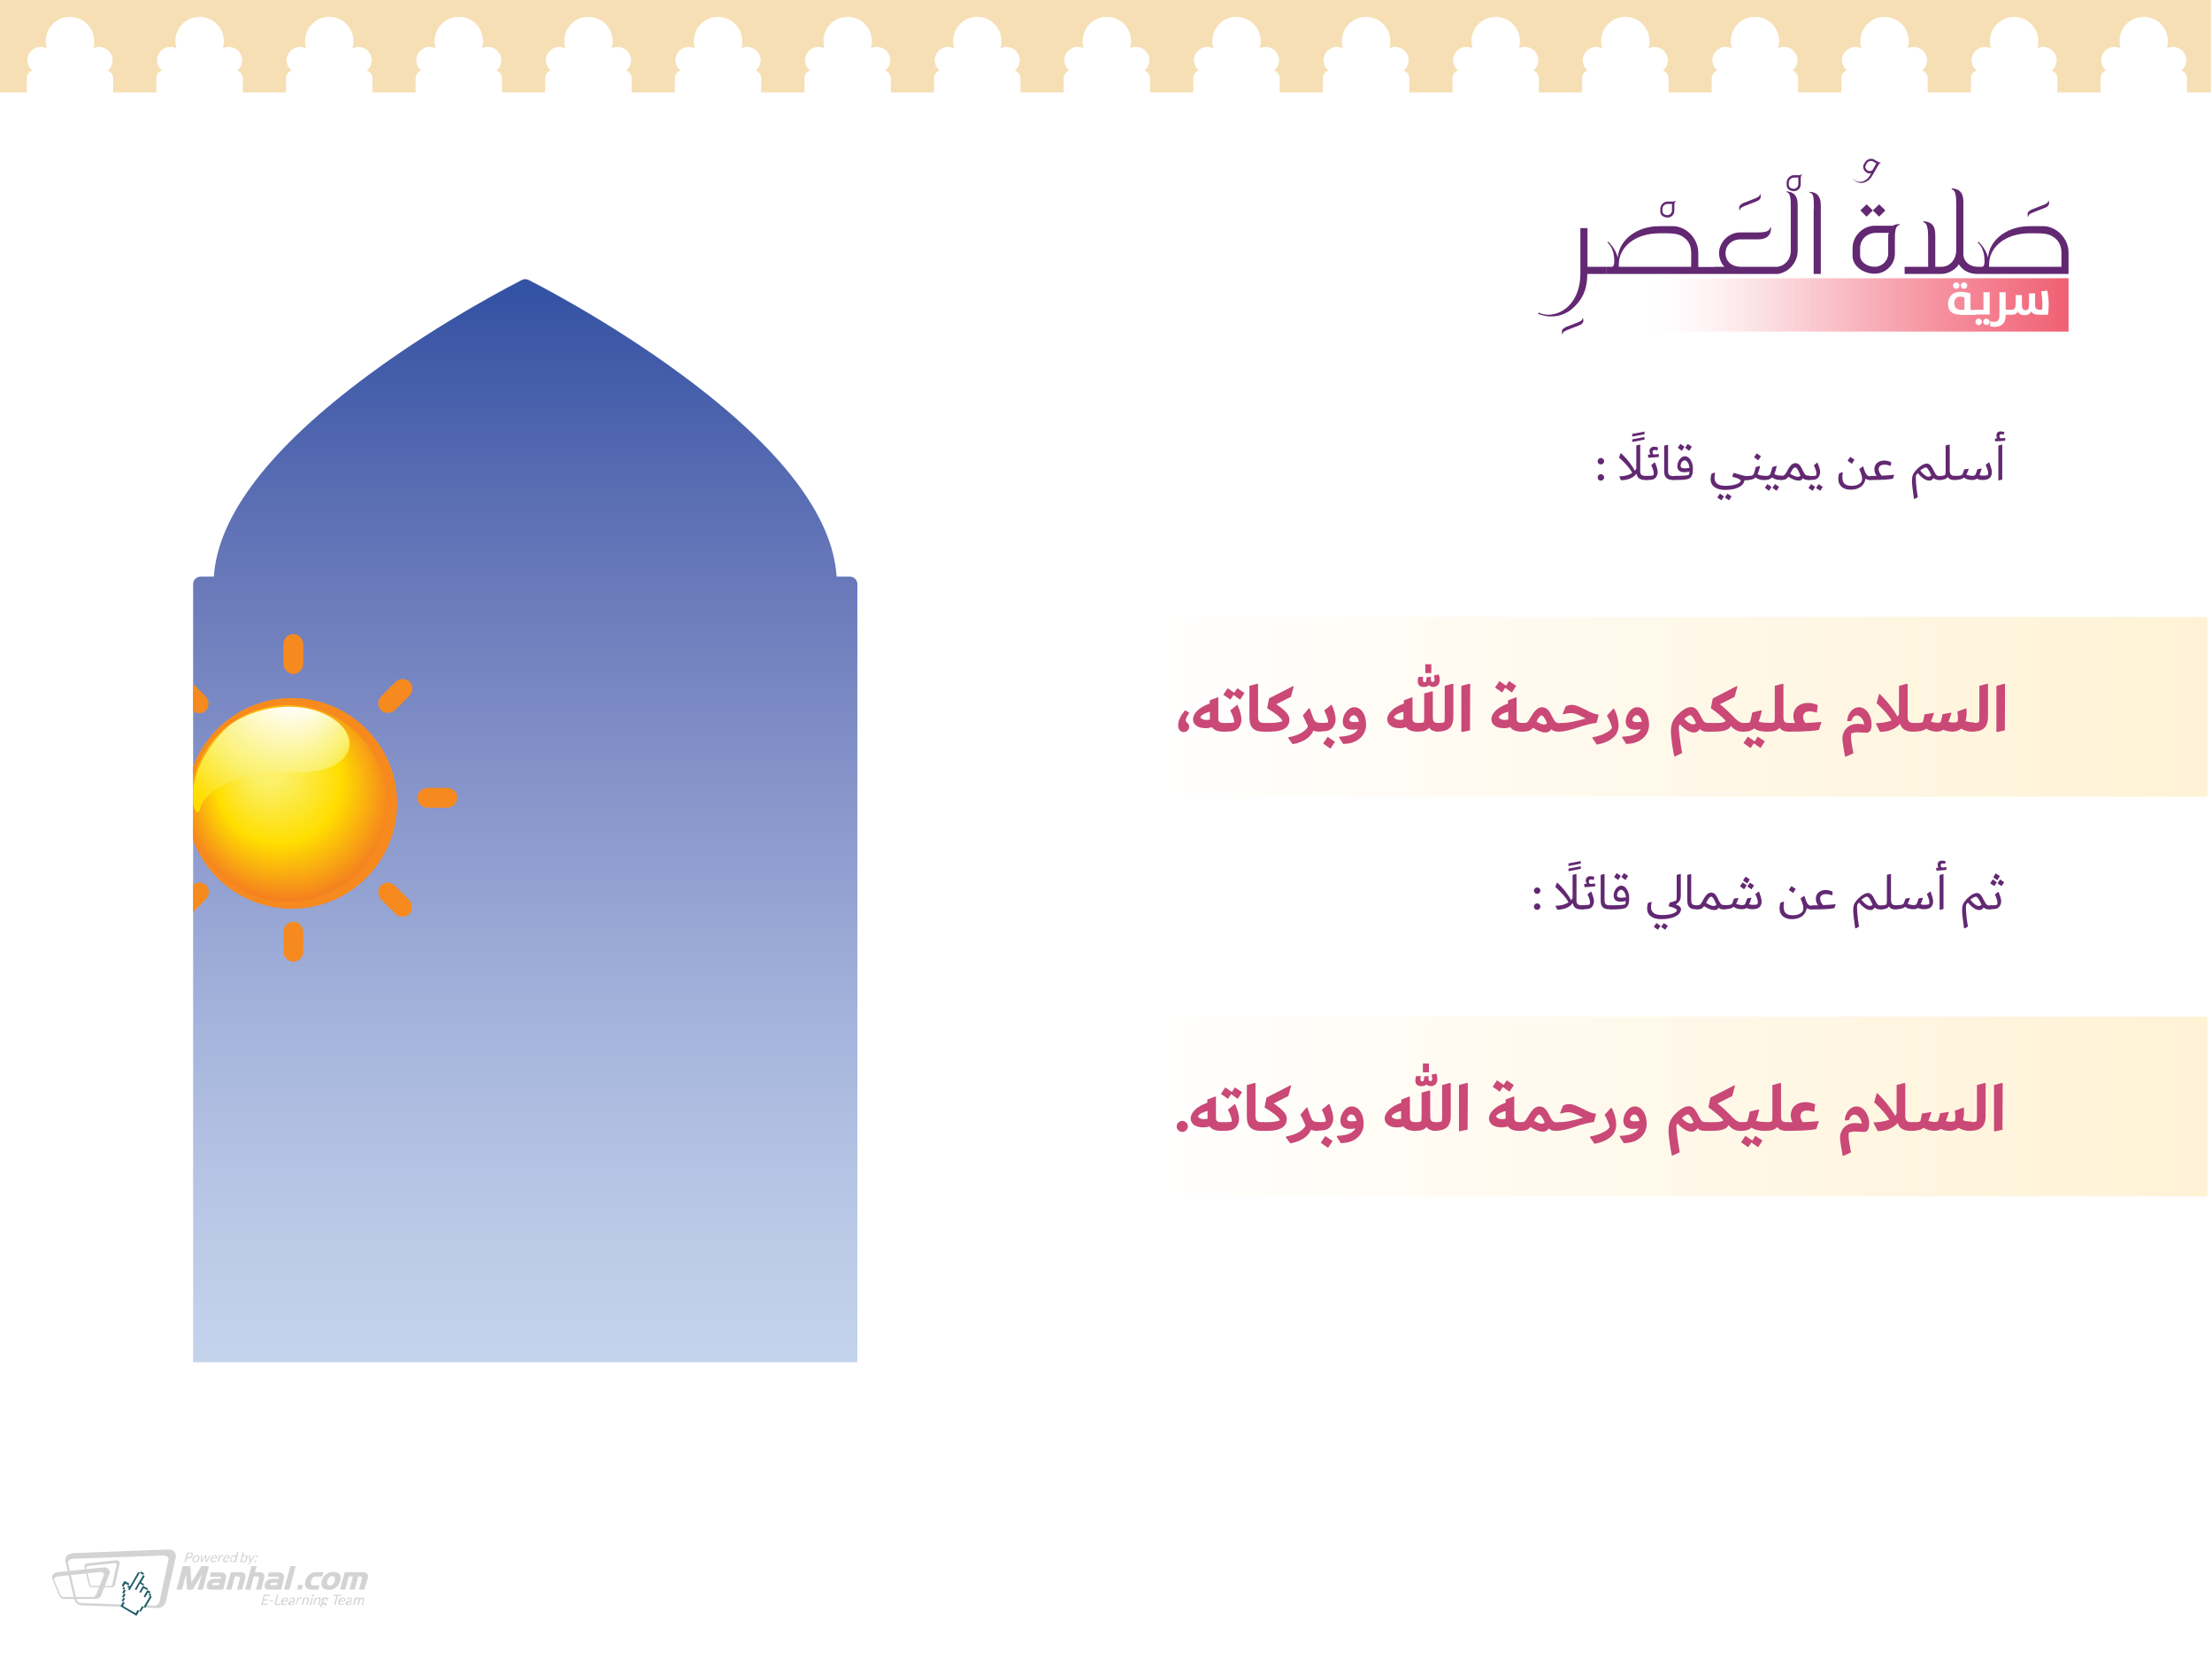 <?xml version="1.0" encoding="utf-8"?>
<!-- Generator: Adobe Illustrator 19.2.0, SVG Export Plug-In . SVG Version: 6.00 Build 0)  -->
<svg version="1.1" id="Layer_1" xmlns="http://www.w3.org/2000/svg" xmlns:xlink="http://www.w3.org/1999/xlink" x="0px" y="0px"
	 viewBox="0 0 1024 768" style="enable-background:new 0 0 1024 768;" xml:space="preserve">
<style type="text/css">
	.st0{fill:url(#SVGID_1_);}
	.st1{clip-path:url(#SVGID_3_);}
	.st2{fill:url(#SVGID_4_);}
	.st3{fill:#F68A1F;}
	.st4{filter:url(#Adobe_OpacityMaskFilter);}
	.st5{filter:url(#Adobe_OpacityMaskFilter_1_);}
	.st6{mask:url(#SVGID_5_);fill:url(#SVGID_6_);}
	.st7{fill:url(#SVGID_7_);}
	.st8{fill:#622872;}
	.st9{fill:url(#SVGID_8_);}
	.st10{fill:#CA4977;}
	.st11{fill:url(#SVGID_9_);}
	.st12{fill-rule:evenodd;clip-rule:evenodd;fill:#F6DFB4;}
	.st13{fill:#D2D3D4;}
	.st14{fill:#FFFFFF;}
	.st15{fill:#205B6A;}
	.st16{fill:url(#SVGID_10_);}
</style>
<g>
	<g>
		<g>
			<g>
				<linearGradient id="SVGID_1_" gradientUnits="userSpaceOnUse" x1="243.141" y1="138.143" x2="243.141" y2="721.134">
					<stop  offset="0" style="stop-color:#3553A4"/>
					<stop  offset="2.188736e-002" style="stop-color:#3B57A6"/>
					<stop  offset="0.206" style="stop-color:#6576B8"/>
					<stop  offset="0.386" style="stop-color:#8694CA"/>
					<stop  offset="0.559" style="stop-color:#A2B1DA"/>
					<stop  offset="0.722" style="stop-color:#B9C7E6"/>
					<stop  offset="0.871" style="stop-color:#C7D6EE"/>
					<stop  offset="0.995" style="stop-color:#CCDBF0"/>
				</linearGradient>
				<path class="st0" d="M393.4,266.9h-6.1c-1.8-28.2-25.9-59.6-71.7-93.4c-35-25.9-70.5-43.7-70.9-43.9c-1-0.5-2.2-0.5-3.1,0
					c-0.3,0.2-35.9,18-70.9,43.9c-45.7,33.8-69.8,65.2-71.7,93.4h-6.1c-1.9,0-3.5,1.6-3.5,3.5v360.2h307.5V270.4
					C396.9,268.5,395.3,266.9,393.4,266.9z"/>
			</g>
		</g>
	</g>
	<g>
		<defs>
			<path id="SVGID_2_" d="M393.4,266.9h-6.1c-1.8-28.2-25.9-59.6-71.7-93.4c-35-25.9-70.5-43.7-70.9-43.9c-1-0.5-2.2-0.5-3.1,0
				c-0.3,0.2-35.9,18-70.9,43.9c-45.7,33.8-69.8,65.2-71.7,93.4h-6.1c-1.9,0-3.5,1.6-3.5,3.5v360.2h307.5V270.4
				C396.9,268.5,395.3,266.9,393.4,266.9z"/>
		</defs>
		<clipPath id="SVGID_3_">
			<use xlink:href="#SVGID_2_"  style="overflow:visible;"/>
		</clipPath>
		<g class="st1">
			
				<radialGradient id="SVGID_4_" cx="134.052" cy="369.312" r="54.273" fx="122.911" fy="353.268" gradientUnits="userSpaceOnUse">
				<stop  offset="0.144" style="stop-color:#FBF067"/>
				<stop  offset="0.531" style="stop-color:#FFDE00"/>
				<stop  offset="0.917" style="stop-color:#F47D20"/>
			</radialGradient>
			<circle class="st2" cx="135.1" cy="371.9" r="48.7"/>
			<g>
				<path class="st3" d="M135.1,323.2c-26.9,0-48.7,21.8-48.7,48.7c0,26.9,21.8,48.7,48.7,48.7c26.9,0,48.7-21.8,48.7-48.7
					C183.8,345,162,323.2,135.1,323.2z M133.4,417.4c-25.1,0-45.5-20.4-45.5-45.5c0-25.1,20.4-45.5,45.5-45.5
					c25.1,0,45.5,20.4,45.5,45.5C178.8,397,158.5,417.4,133.4,417.4z"/>
				<path class="st3" d="M140.4,307.1c0,2.7-2,4.9-4.6,4.9l0,0c-2.5,0-4.6-2.2-4.6-4.9v-8.7c0-2.7,2-4.9,4.6-4.9l0,0
					c2.5,0,4.6,2.2,4.6,4.9V307.1z"/>
				<path class="st3" d="M140.4,440.3c0,2.7-2,4.9-4.6,4.9l0,0c-2.5,0-4.6-2.2-4.6-4.9v-8.7c0-2.7,2-4.9,4.6-4.9l0,0
					c2.5,0,4.6,2.2,4.6,4.9V440.3z"/>
				<path class="st3" d="M198.1,373.9c-2.7,0-4.9-2-4.9-4.6l0,0c0-2.5,2.2-4.6,4.9-4.6h8.7c2.7,0,4.9,2,4.9,4.6l0,0
					c0,2.5-2.2,4.6-4.9,4.6H198.1z"/>
				<path class="st3" d="M64.8,373.9c-2.7,0-4.9-2-4.9-4.6l0,0c0-2.5,2.2-4.6,4.9-4.6h8.7c2.7,0,4.9,2,4.9,4.6l0,0
					c0,2.5-2.2,4.6-4.9,4.6H64.8z"/>
				<path class="st3" d="M183.1,328.5c-1.9,1.9-4.9,2.1-6.7,0.3l0,0c-1.8-1.8-1.7-4.8,0.3-6.7l6.2-6.2c1.9-1.9,4.9-2.1,6.7-0.3l0,0
					c1.8,1.8,1.7,4.8-0.3,6.7L183.1,328.5z"/>
				<path class="st3" d="M88.9,422.7c-1.9,1.9-4.9,2.1-6.7,0.3l0,0c-1.8-1.8-1.7-4.8,0.3-6.7l6.2-6.2c1.9-1.9,4.9-2.1,6.7-0.3l0,0
					c1.8,1.8,1.7,4.8-0.3,6.7L88.9,422.7z"/>
				<path class="st3" d="M176.6,416.6c-1.9-1.9-2-4.9-0.3-6.7l0,0c1.8-1.8,4.8-1.7,6.7,0.3l6.2,6.2c1.9,1.9,2.1,4.9,0.3,6.7l0,0
					c-1.8,1.8-4.8,1.7-6.7-0.3L176.6,416.6z"/>
				<path class="st3" d="M82.4,322.4c-1.9-1.9-2-4.9-0.3-6.7l0,0c1.8-1.8,4.8-1.7,6.7,0.3l6.2,6.2c1.9,1.9,2.1,4.9,0.3,6.7l0,0
					c-1.8,1.8-4.8,1.7-6.7-0.3L82.4,322.4z"/>
			</g>
			<defs>
				<filter id="Adobe_OpacityMaskFilter" filterUnits="userSpaceOnUse" x="89.2" y="327.2" width="72.7" height="48.8">
					<feFlood  style="flood-color:white;flood-opacity:1" result="back"/>
					<feBlend  in="SourceGraphic" in2="back" mode="normal"/>
				</filter>
			</defs>
			<mask maskUnits="userSpaceOnUse" x="89.2" y="327.2" width="72.7" height="48.8" id="SVGID_5_">
				<g class="st4">
					<defs>
						<filter id="Adobe_OpacityMaskFilter_1_" filterUnits="userSpaceOnUse" x="89.2" y="327.2" width="72.7" height="48.8">
							<feFlood  style="flood-color:white;flood-opacity:1" result="back"/>
							<feBlend  in="SourceGraphic" in2="back" mode="normal"/>
						</filter>
					</defs>
					<mask maskUnits="userSpaceOnUse" x="89.2" y="327.2" width="72.7" height="48.8" id="SVGID_5_">
						<g class="st5">
						</g>
					</mask>
					
						<radialGradient id="SVGID_6_" cx="124.091" cy="331.578" r="50.672" fx="141.268" fy="305.464" gradientUnits="userSpaceOnUse">
						<stop  offset="0.263" style="stop-color:#FFFFFF"/>
						<stop  offset="0.727" style="stop-color:#FFFFFF"/>
						<stop  offset="0.972" style="stop-color:#000000"/>
					</radialGradient>
					<path class="st6" d="M103.9,337.9c9-9.2,32.2-15.4,48.6-6.2c16.4,9.2,11,26.7-15.4,25.7c-26.4-1-42.3,8.6-44.4,16.8
						C90.7,382.4,81.6,360.7,103.9,337.9z"/>
				</g>
			</mask>
			
				<radialGradient id="SVGID_7_" cx="124.091" cy="331.578" r="50.672" fx="141.268" fy="305.464" gradientUnits="userSpaceOnUse">
				<stop  offset="0.263" style="stop-color:#FFFFFF"/>
				<stop  offset="0.727" style="stop-color:#FBF067"/>
				<stop  offset="0.972" style="stop-color:#FFDE00"/>
			</radialGradient>
			<path class="st7" d="M103.9,337.9c9-9.2,32.2-15.4,48.6-6.2c16.4,9.2,11,26.7-15.4,25.7c-26.4-1-42.3,8.6-44.4,16.8
				C90.7,382.4,81.6,360.7,103.9,337.9z"/>
		</g>
	</g>
</g>
<g>
	<path class="st8" d="M739.6,213.5c0-0.8,0.7-1.5,1.5-1.5c0.8,0,1.5,0.7,1.5,1.5c0,0.8-0.7,1.5-1.5,1.5
		C740.2,215,739.6,214.4,739.6,213.5z M739.6,221c0-0.8,0.7-1.5,1.5-1.5c0.8,0,1.5,0.7,1.5,1.5c0,0.8-0.7,1.5-1.5,1.5
		C740.2,222.5,739.6,221.8,739.6,221z"/>
	<path class="st8" d="M755.6,200.9l5.7-1.1v1.2l-5.7,1.1V200.9z M755.6,203.4l5.7-1.1v1.2l-5.7,1.1V203.4z"/>
	<path class="st8" d="M763.2,221c0,0.4-0.2,1.2-1.5,1.2c-2.1,0-3.7-0.6-4.1-2.9c-1.8,2.2-4.4,3-7.2,3l-0.8-1.7l0.1-0.1
		c2.3,0,4.3-0.5,5.9-1.6c-1.3-2.5-3.4-4.6-6.1-7.1l0.7-1.9l0.2-0.1c3,2.7,5.4,6.1,6.4,8.1c0.3-0.3,0.5-0.6,0.7-1v-10.7l1.7-0.4
		l0.1,0.1v12.1c0,1.9,0.8,2.3,2.8,2.3C763,220.4,763.2,220.6,763.2,221z"/>
	<path class="st8" d="M766.2,214.2c0.7,1.7,1.2,3.3,1.2,4.3c0,1-0.4,2.2-1.2,2.9c-0.6,0.6-1.6,0.8-3.8,0.8h-0.7l0.5-1.9h0.7
		c1.2,0,2.1-0.1,2.5-0.3c0.5-1.2-0.2-2.9-1-4.7l1.5-1.2H766.2z M762.9,210.4c0.4,0,0.8,0,1.2,0c-0.3-0.4-0.5-1-0.5-1.5
		c0-1.3,0.8-2.1,2.2-2.1c0.6,0,1.2,0.1,1.8,0.4l-0.4,1.4c-0.5-0.2-0.9-0.3-1.2-0.3c-0.7,0-1,0.5-1,1c0,0.4,0.2,0.8,0.5,1.1
		c0.8,0,1.7-0.1,2.4-0.2l0.1,1.3c-1.3,0.2-3,0.3-5,0.4L762.9,210.4z"/>
	<path class="st8" d="M770.4,218.3v-12l1.7-0.4l0.1,0.1v12.1c0,1.9,0.8,2.3,2.8,2.3c0.8,0,1,0.3,1,0.6c0,0.4-0.2,1.2-1.5,1.2
		C772.3,222.2,770.4,221.4,770.4,218.3z"/>
	<path class="st8" d="M783.7,217c0,2.3-0.4,3.6-1.5,4.4c-1.3,0.7-3.1,0.8-7.6,0.8l0.5-1.9c4.6,0,6.1-0.2,6.8-0.5
		c0.1-0.3,0.1-0.8,0.2-1.5c-0.7,0.2-1.6,0.3-2.5,0.3c-2.1,0-3.1-1.1-3.1-2.8c0-2.2,1.6-4.6,3.5-4.6
		C782.3,211.3,783.7,214.1,783.7,217z M778.6,208.7l-1.9-1.4l1.2-1.8l1.9,1.3L778.6,208.7z M779.9,216.8c0.8,0,1.5-0.1,2.2-0.2
		c-0.1-1.7-1.1-3.5-2.2-3.5c-0.9,0-1.9,1.2-1.9,2.5C778,216.5,778.7,216.8,779.9,216.8z M782,208.7l-1.9-1.4l1.2-1.8l1.9,1.3
		L782,208.7z"/>
	<path class="st8" d="M791.9,222c0-1,0.2-2,0.4-2.7l1.5-0.5l0.2,0.1c-0.2,0.9-0.3,1.6-0.3,2.2c0,2.2,1.2,3.8,5.1,3.8
		c3.7,0,6.6-1,7-2.2c0-0.8-1.1-1.3-3.9-2l0.6-1.8c2.4,0.6,4.5,1.5,6.5,1.5c0.8,0,1,0.3,1,0.7c0,0.4-0.2,1.2-1.5,1.2h-0.9
		c-0.4,2.9-4,4.5-9.2,4.5C794.1,226.7,791.9,224.7,791.9,222z M795,230.3l1.2-1.8l1.9,1.3l-1.2,1.8L795,230.3z M798.5,230.3l1.2-1.8
		l1.9,1.3l-1.2,1.8L798.5,230.3z"/>
	<path class="st8" d="M817.6,221c0,0.4-0.2,1.2-1.4,1.2c-1,0-2.4-0.3-3.5-1.2c-0.8,0.8-1.9,1.2-3.6,1.2h-0.5l0.5-1.9h0.5
		c0.9,0,1.6-0.1,2-0.5c0.4-0.5,0.7-1.6,1.2-3.6l1.8-0.5l0.2,0.1c-0.3,1.5-0.7,2.7-1.2,3.7c0.5,0.3,1.4,0.7,3,0.7
		C817.4,220.4,817.6,220.6,817.6,221z M814,213.1l-2-1.4l1.2-1.8l2,1.3L814,213.1z"/>
	<path class="st8" d="M825.7,221c0,0.4-0.2,1.2-1.4,1.2c-1.5,0-2.9-0.3-3.9-1.2c-0.8,0.8-1.8,1.2-3.3,1.2h-0.8l0.5-1.9h0.7
		c0.7,0,1.4-0.1,1.8-0.5c0.3-0.5,0.7-1.6,1.2-3.6l1.8-0.5l0.2,0.1c-0.3,1.5-0.7,2.7-1.1,3.7c0.6,0.3,1.5,0.7,3.4,0.7
		C825.5,220.4,825.7,220.6,825.7,221z M818.2,224.1l1.9,1.3l-1.2,1.8l-1.9-1.4L818.2,224.1z M821.7,224.1l1.9,1.3l-1.2,1.8l-1.9-1.4
		L821.7,224.1z"/>
	<path class="st8" d="M838.5,221c0,0.7-0.6,1.2-1.5,1.2c-1,0-1.8-0.2-2.4-0.8c-0.4,0.7-0.9,1.1-1.9,1.1c-1.4,0-3.2-0.7-4.8-1.8
		c-1,1.3-1.7,1.5-3.6,1.5l0.5-1.9c1,0,1.3-0.3,2.1-1.5c0.9-1.5,2-4.4,4.3-4.4c1.8,0,2.6,1.8,3.5,3.7c0.9,1.8,1.3,2.1,2.8,2.1
		C838.2,220.4,838.5,220.6,838.5,221z M833.5,220.1c-0.1-0.1-0.1-0.3-0.2-0.4c-1-2.4-1.6-3.3-2.2-3.3c-0.9,0-1.7,1.5-2.4,2.9
		c1.2,0.8,2.7,1.4,3.5,1.4C832.9,220.7,833.2,220.5,833.5,220.1z"/>
	<path class="st8" d="M837.5,220.4h0.7c1.2,0,2.1-0.1,2.5-0.3c0.5-1.2-0.2-2.9-1-4.7l1.5-1.2h0.2c0.7,1.7,1.2,3.3,1.2,4.3
		c0,1-0.4,2.2-1.2,2.9c-0.6,0.6-1.6,0.8-3.8,0.8H837L837.5,220.4z M837.2,225.9l1.2-1.8l1.9,1.3l-1.2,1.8L837.2,225.9z M840.7,225.9
		l1.2-1.8l1.9,1.3l-1.2,1.8L840.7,225.9z"/>
	<path class="st8" d="M867,221c0,0.4-0.2,1.2-1.5,1.2c-0.6,0-1.4-0.2-1.9-0.6c-0.5,3.4-3.3,5.1-6.9,5.1c-3.7,0-5.7-2.1-5.7-4.9
		c0-1,0.2-2.1,0.4-2.7l1.5-0.5l0.2,0.1c-0.2,0.8-0.2,1.6-0.2,2.2c0,2.4,0.9,4,4.2,4c2.7,0,3.9-1,4.6-1.8c0.8-1.8,0-3.6-1-6l1.7-1.2
		h0.1c0.3,0.8,0.7,2.3,1.2,3.2c0.5,1,1.2,1.4,2.2,1.4C866.7,220.4,867,220.6,867,221z M857.3,214.7l-2-1.4l1.2-1.8l2,1.3
		L857.3,214.7z"/>
	<path class="st8" d="M876.9,219.9l-0.6,1.7c-1.9,0.4-4.7,0.6-10.8,0.6l0.5-1.9c0.9,0,1.8,0,2.7,0c-0.6-0.9-1-2-1-3.1
		c0-2.5,2-4,4.6-4c1.2,0,2.4,0.4,3.2,0.8l-0.2,1.7l-0.1,0c-0.9-0.4-1.9-0.6-2.9-0.6c-1.6,0-2.6,0.8-2.6,2.1c0,0.9,0.5,2.1,1.4,3
		c2.1-0.1,3.9-0.2,5.6-0.4L876.9,219.9z"/>
	<path class="st8" d="M899.1,221c0,0.7-0.6,1.2-1.5,1.2c-1.1,0-1.9-0.3-2.5-0.9c-0.6,0.8-1.2,1.2-1.9,1.2c-1.7,0-3.5-1.2-5.4-3.5
		c-0.3,0.3-0.6,0.7-0.8,1c-0.3,1.1,0,5.4,0.8,10.2l-1.6,0.8l-0.2-0.1c-0.6-4.2-0.9-7-0.9-8.4c0-2,0.4-3.1,1.6-4.5
		c1.6-1.9,3.8-3.4,5.2-3.4c1.3,0,2.1,0.8,3.5,3.7c0.9,1.8,1.3,2.1,2.8,2.1C898.7,220.4,899.1,220.5,899.1,221z M894.1,220
		c-0.1-0.1-0.1-0.2-0.2-0.3c-1.1-2.4-1.8-3.3-2.4-3.3c-0.6,0-1.6,0.6-2.6,1.4c1.4,1.8,2.9,2.9,3.9,2.9
		C893.3,220.7,893.7,220.4,894.1,220z"/>
	<path class="st8" d="M906.1,221c0,0.4-0.2,1.2-1.4,1.2c-1,0-2.4-0.2-3-1.4c-0.8,1.1-2.2,1.4-4,1.4l0.5-1.9c0.8,0,1.7,0,2.3-0.5
		c0.1-0.4,0.2-1,0.2-1.9v-11.7l1.7-0.4l0.2,0.1v11.8c0,2.4,1.1,2.6,2.7,2.6C905.9,220.4,906.1,220.6,906.1,221z"/>
	<path class="st8" d="M922.1,218.5c0,2.8-1.7,3.7-4.3,3.7c-1,0-1.9-0.2-2.7-0.6c-0.5,0.4-1.2,0.6-2.2,0.6c-1.7,0-3-0.5-3.7-1.1
		c-0.9,0.7-2.2,1.1-4.4,1.1l0.5-1.9c1.5,0,2.5-0.1,3-0.5c0.3-0.4,0.6-1.3,1-2.5l2-0.3l0.1,0.1c-0.4,1-0.7,1.9-1.1,2.6
		c0.7,0.3,1.9,0.6,2.8,0.6c0.4,0,0.9-0.1,1.2-0.3c0.3-0.4,0.7-1.4,1.1-2.8l1.9-0.3l0.1,0.1c-0.4,1.2-0.7,2.2-1.1,2.9
		c0.5,0.2,1.1,0.3,1.7,0.3c0.8,0,1.7-0.1,2.2-0.3c0.5-1.2-0.2-2.9-1-4.7l1.6-1.2l0.1,0C921.6,215.9,922.1,217.5,922.1,218.5z"/>
	<path class="st8" d="M928.2,204c-1.2,0.1-2.7,0.3-4.6,0.3l-0.1-1.3c0.3,0,0.7,0,1.1,0c-0.3-0.4-0.4-0.9-0.4-1.4
		c0-1.2,0.7-1.9,2-1.9c0.5,0,1.1,0.1,1.7,0.3l-0.3,1.2c-0.5-0.1-0.8-0.2-1.1-0.2c-0.6,0-0.9,0.4-0.9,0.9c0,0.4,0.2,0.7,0.5,1
		c0.8,0,1.5-0.1,2.2-0.2L928.2,204z M926.8,205.8l0.1,0.1l0,16.1l-1.7,0.4l-0.1-0.1v-16L926.8,205.8z"/>
</g>
<linearGradient id="SVGID_8_" gradientUnits="userSpaceOnUse" x1="462.72" y1="327.173" x2="1021.956" y2="327.173">
	<stop  offset="0.12" style="stop-color:#FFFFFF"/>
	<stop  offset="0.997" style="stop-color:#FFF2D5"/>
</linearGradient>
<rect x="462.7" y="285.6" class="st9" width="559.2" height="83.2"/>
<g>
	<g>
		<path class="st10" d="M545.4,335.8c0-2.4,1.3-4.7,3.2-7l2,1.2c-0.9,1.2-1.7,2.5-1.7,3.4c0,1.3,1.6,1.1,1.6,3
			c0,1.2-0.9,2.5-2.5,2.5C546.4,338.9,545.4,337.7,545.4,335.8z"/>
		<path class="st10" d="M568.4,336c0,1.5-0.6,2.7-2.2,2.7c-2.3,0-4.1-0.6-5.2-2.1c-1,0.4-2,0.5-3,0.5c-3.5,0-5.7-1.7-5.7-4.1
			c0-2.7,2.7-5.6,7.7-7.3v-1.5l3.7-1.4l0.3,0.1v9.6c0,1.7,0.6,2.2,3,2.2C568.2,334.7,568.4,335.3,568.4,336z M560.1,333.1v-0.6v-3
			c-2.2,0.5-4,1.5-4.4,2.5c0.3,0.9,1.7,1.3,2.8,1.3C559.1,333.2,559.6,333.2,560.1,333.1z"/>
		<path class="st10" d="M572.9,326.4c1.1,2.3,1.8,5.1,1.8,6.6c0,1.7-0.5,3.2-1.7,4.3c-1.1,1-2.5,1.4-5.7,1.4h-1l0.9-4h1
			c1.2,0,2.6-0.1,3.1-0.3c0.2-1.2-0.7-3.4-1.8-5.5l3.2-2.6H572.9z M569.6,323.9l-3.3-2.3l2-3l3.1,2.1l1.4-2.1l3.3,2.2l-2,3.1
			l-3.1-2.2L569.6,323.9z"/>
		<path class="st10" d="M578.4,332.2v-14.7l3.7-1l0.3,0.2v15.2c0,2.2,0.9,2.8,3.2,2.8c0.9,0,1.3,0.5,1.3,1.3c0,1.6-0.6,2.7-2.1,2.7
			C580.5,338.7,578.4,336.8,578.4,332.2z"/>
		<path class="st10" d="M597.6,322.6l-6.8,3.4c5.2,3.5,6.1,5.4,6.1,7.2c0,3.2-2.4,5.5-9,5.5h-3.2l0.9-4h2.1c2.5,0,5.1-0.4,5.9-0.8
			c0-1.5-3.7-4-6.8-5.9l-0.2-0.2l0.9-4.5l11.1-5.7l0.3,0.2L597.6,322.6z"/>
		<path class="st10" d="M612.7,336c0,1.5-0.5,2.7-2.1,2.7c-1.1,0-1.9-0.2-2.6-0.5c-1.2,3.2-4.9,5.5-9.6,6.3l-2.1-2.9l0.2-0.3
			c5-0.9,8-3,9-5c-0.7-1.6-1.5-3.4-2.4-5.1l2.8-3.3h0.4l1.4,3.9c0.9,2.5,1.6,2.8,3.7,2.8C612.4,334.7,612.7,335.3,612.7,336z"/>
		<path class="st10" d="M611.4,334.7h0.3c1.2,0,2.6-0.1,3.1-0.3c0.2-1.2-0.8-3.4-1.8-5.5l3.2-2.6h0.3c1.1,2.3,1.8,5.1,1.8,6.6
			c0,1.7-0.6,3.1-1.7,4.3c-1.1,1-2.5,1.4-5.7,1.4h-0.4L611.4,334.7z M612.5,344.2l2.1-3.1l3.4,2.3l-2.1,3.2L612.5,344.2z"/>
		<path class="st10" d="M632.4,335.5c0,4.4-3.4,8.8-10.6,8.9l-1.9-3l0.2-0.4c4.4-0.1,7.4-1.3,8.5-3.4c-0.8,0.1-1.6,0.2-2.6,0.2
			c-3,0-4.4-1.5-4.4-3.8c0-3,2.3-6.6,5.3-6.6C630.4,327.4,632.4,331.1,632.4,335.5z M626.9,334.3c0.8,0,1.5-0.1,2.2-0.2
			c-0.3-1.6-1.2-3-2.4-3c-1.1,0-2,1.2-2,2.2C624.8,334,625.4,334.3,626.9,334.3z"/>
		<path class="st10" d="M672.5,316.5l0.3,0.2v15c0,5.3-2.6,6.8-7,7h-0.2c0,0-0.1,0-0.1,0h-0.3c-1.2-0.1-2.7-0.5-3.6-1.8
			c-1.1,1.3-2.6,1.8-5.4,1.8h-0.2c0,0-0.1,0-0.1,0h-0.2c-2.2-0.1-3.8-0.7-4.8-2.1c-1,0.4-2,0.5-3,0.5c-3.5,0-5.7-1.7-5.7-4.1
			c0-2.7,2.7-5.6,7.7-7.3v-1.5l3.7-1.4l0.3,0.1v9.6c0,1.6,0.6,2.2,2.8,2.2c0.9,0,1.8-0.1,2.4-0.4c0.1-0.5,0.2-1.2,0.2-2.4V321l3.7-1
			l0.3,0.2v11.7c0,2.4,0.7,2.8,2.9,2.8c0.9,0,1.8-0.1,2.4-0.4c0.1-0.5,0.2-1.2,0.2-2.4v-14.4L672.5,316.5z M649.7,333.1v-0.6v-3
			c-2.2,0.5-4,1.5-4.4,2.5c0.3,0.9,1.7,1.3,2.8,1.3C648.7,333.2,649.2,333.2,649.7,333.1z M656.3,315.3c0-0.4,0.1-1.3,0.3-1.9
			l2.2-0.1c-0.1,0.5-0.1,1.1-0.1,1.4c0,0.8,0.3,1.1,0.8,1.1c0.6,0,0.9-0.4,0.9-2.3l2-0.2c0,0.6,0,1,0,1.3c0,0.8,0.4,1.1,0.9,1.1
			c0.6,0,0.8-0.4,0.8-1.2c0-0.6-0.2-1.2-0.3-1.8l2.2-0.5c0.3,0.8,0.5,1.6,0.5,2.5c0,1.9-1,3.3-3.1,3.3c-0.8,0-1.5-0.3-1.9-0.8
			c-0.5,0.5-1.2,0.8-2.1,0.8C657,318.2,656.3,316.8,656.3,315.3z M662.6,311.6h-2.8v-4.1h2.8V311.6z M680.6,316.7l-0.1,21.4
			l-3.7,0.8l-0.3-0.2v-21.2l3.7-1L680.6,316.7z"/>
		<path class="st10" d="M706.5,336c0,1.5-0.6,2.7-2.2,2.7c-2.3,0-4.1-0.6-5.2-2.1c-1,0.4-2,0.5-3,0.5c-3.5,0-5.7-1.7-5.7-4.1
			c0-2.7,2.7-5.6,7.7-7.3v-1.5l3.7-1.4l0.3,0.1v9.6c0,1.7,0.6,2.2,3,2.2C706.2,334.7,706.5,335.3,706.5,336z M695.4,320.6l-3.3-2.3
			l2-3l3.1,2.1l1.4-2.1l3.3,2.2l-2,3.1l-3.1-2.2L695.4,320.6z M698.2,333.1v-0.6v-3c-2.2,0.5-4,1.5-4.4,2.5c0.3,0.9,1.7,1.3,2.8,1.3
			C697.2,333.2,697.7,333.2,698.2,333.1z"/>
		<path class="st10" d="M723.6,336c0,1.6-0.7,2.7-2.2,2.7c-1.4,0-2.4-0.3-3.3-1.1c-0.6,1-1.5,1.5-2.7,1.5c-1.4,0-3.5-0.7-5.7-2.2
			c-1.3,1.6-2.9,1.8-5.3,1.8l0.9-4c1.4,0,1.8-0.2,2.6-1.5c1.8-3,3.3-5.8,6-5.8c2.4,0,3.6,2.1,4.9,4.8c1.1,2.1,1.6,2.6,3.5,2.6
			C723.2,334.7,723.6,335.3,723.6,336z M716.2,334.8l-0.1-0.2c-1-2.3-1.8-3.4-2.5-3.4c-0.7,0-1.5,1.2-2.3,2.8
			c1.2,0.8,2.5,1.4,3.5,1.4C715.5,335.4,715.9,335.1,716.2,334.8z"/>
		<path class="st10" d="M740.1,330.8l-1,3.8c-2.2,0.3-5.2,1-8.5,2.1c-4.4,1.5-6.7,2-9.1,2l0.9-4c2.5,0,4.3-0.2,8.4-1.2
			c1.3-0.4,2.4-0.6,3.3-0.9c-0.4-0.2-1-0.4-1.5-0.7c-2.5-1.3-3.9-1.8-5.3-1.8c-1.4,0-2.6,0.3-3.7,0.6l-0.2-0.2l1.4-3.5
			c0.7-0.4,1.9-0.7,2.9-0.7c1.4,0,2.7,0.5,6,2.1C737,330.2,738.6,330.7,740.1,330.8z"/>
		<path class="st10" d="M737.1,341.6l0.2-0.3c5.2-0.9,8.9-3.4,8.9-4.5c-0.1-1.1-1.2-3.6-2.3-5.5l2.9-3.2h0.4
			c1.4,2.6,2.1,5.7,2.1,7.7c0,1.2-0.3,2.5-0.9,3.7c-1.3,2.5-5,4.5-9.2,5.2L737.1,341.6z"/>
		<path class="st10" d="M763.4,335.5c0,4.4-3.4,8.8-10.6,8.9l-1.9-3l0.2-0.4c4.4-0.1,7.4-1.3,8.5-3.4c-0.8,0.1-1.6,0.2-2.6,0.2
			c-3,0-4.4-1.5-4.4-3.8c0-3,2.3-6.6,5.3-6.6C761.4,327.4,763.4,331.1,763.4,335.5z M757.9,334.3c0.8,0,1.5-0.1,2.2-0.2
			c-0.3-1.6-1.2-3-2.4-3c-1.1,0-2,1.2-2,2.2C755.8,334,756.4,334.3,757.9,334.3z"/>
		<path class="st10" d="M792.4,336c0,1.8-0.8,2.7-2.2,2.7c-1.4,0-2.4-0.3-3.3-1.2c-0.7,1-1.5,1.6-2.7,1.6c-1.9,0-4.1-1.2-6.5-3.8
			l-0.5,0.8c-0.2,2.2,0.8,8.3,1.5,12.5l-3.4,1.6l-0.3-0.2c-0.8-4.1-1.5-9.2-1.5-11.2c0-3,0.7-5.1,2.2-6.9c2-2.4,4.9-4.6,7.1-4.6
			c2.3,0,3.3,1.9,4.8,4.8c1.1,2,1.4,2.6,3.5,2.6C791.9,334.7,792.4,335.2,792.4,336z M785.1,334.7c0-0.1,0-0.1-0.1-0.2
			c-1.1-2.4-1.9-3.4-2.6-3.4c-0.7,0-1.7,0.7-2.7,1.7c1.5,1.6,2.9,2.5,4,2.5C784.3,335.4,784.8,335.1,785.1,334.7z"/>
		<path class="st10" d="M808.4,336c0,1.5-0.5,2.7-2.1,2.7c-2,0-3.8-1.2-5-2.6c-1.1,2-3.7,2.6-8.2,2.6h-2.9l0.9-4h3.3
			c2.9,0,4-0.4,4.5-0.9c-1-1.4-4.1-4-6.7-5.8l-0.2-0.2l0.9-4.5l11.1-5.7l0.3,0.2l-1.3,4.8l-6.8,3.4c2.6,2.1,4.1,3.6,5.6,5.1
			c1.7,1.8,3.4,3.6,5.3,3.6C808.1,334.7,808.4,335.3,808.4,336z"/>
		<path class="st10" d="M820,336c0,1.5-0.5,2.7-2.1,2.7c-2.4,0-4.6-0.5-5.8-1.5c-1.2,1-2.6,1.5-4.7,1.5h-1.1l0.9-4h0.7
			c0.8,0,1.8-0.1,2.2-0.4c0.3-0.8,0.7-2.4,1.1-4.5l4.1-1l0.3,0.2c-0.4,1.9-0.9,3.6-1.5,5c0.9,0.4,2.4,0.6,4.5,0.6
			C819.7,334.7,820,335.3,820,336z M813.7,341l3.3,2.2l-2,3.1l-3.1-2.2l-1.5,2.2l-3.3-2.3l2-3l3.2,2.2L813.7,341z"/>
		<path class="st10" d="M829.9,336c0,1.5-0.5,2.7-2.1,2.7c-1.2,0-2.9-0.3-4-1.8c-1.1,1.4-2.8,1.8-5.9,1.8l0.9-4
			c0.9,0,1.9-0.1,2.6-0.4c0.1-0.5,0.2-1.2,0.2-2.4v-14.4l3.7-1l0.3,0.2v15.2c0,2.5,0.7,2.8,3.2,2.8
			C829.6,334.7,829.9,335.3,829.9,336z"/>
		<path class="st10" d="M843.2,334.3l-1.2,3.6c-2.5,0.5-6.4,0.8-14.2,0.8l0.9-4h2.3c-0.5-1-0.8-2-0.8-3.1c0-4,3-6.2,6.7-6.2
			c1.5,0,3.2,0.4,4.6,1l-0.4,3.4l-0.1,0.1c-1-0.3-2.3-0.6-3.3-0.6c-1.9,0-3,0.9-3,2.7c0,0.8,0.4,1.8,1.1,2.7c2.6-0.1,5-0.3,7.2-0.5
			L843.2,334.3z"/>
		<path class="st10" d="M866.4,335.2c0,2.7-0.7,4-2.5,4c-1.2,0-2.6-0.2-4.1-0.2c-1,0-2,0.2-2.8,0.5c-0.5,2.3,0.6,6.8,1,9.2l-3.6,1.6
			l-0.3-0.2c-0.4-2.7-1.2-6.3-1.2-8.3c0-3,2.2-6.7,7-6.7c1.1,0,2.2,0.1,3.1,0.3c-0.2-2.2-1.8-4.2-3.4-4.2c-1.1,0-2,0.8-2.5,2.5
			l-1.7,0.2l-0.3-0.2c0.3-4,3-6.3,5.4-6.3C864.1,327.4,866.4,331.5,866.4,335.2z"/>
		<path class="st10" d="M887.7,336c0,1.6-0.6,2.7-2.1,2.7c-3.2,0-5.2-1.1-6-3.6c-2.6,2.8-6,3.7-9.3,3.7l-1.9-3.8l0.1-0.2
			c2.5-0.1,5.1-0.4,7.2-1.3c-1.6-2.6-3.5-4.7-7-8l1.2-4.2l0.2-0.1c4,3.8,7,8.1,8.3,10.5c0.3-0.3,0.5-0.6,0.7-1v-13.2l3.7-1l0.3,0.2
			v15.2c0,2.2,0.9,2.8,3.2,2.8C887.4,334.7,887.7,335.2,887.7,336z"/>
		<path class="st10" d="M914.8,336c0,1.5-0.5,2.7-2.1,2.7c-1.5,0-3.5-0.5-4.8-1.4c-1.1,0.9-2.5,1.4-4.1,1.4h0h0
			c-1.8,0-3.1-0.4-4.2-0.9c-0.8,0.6-1.8,0.9-3,0.9c-2,0-3.8-0.7-4.9-1.4c-1.3,1-3.1,1.4-6,1.4l0.9-4c2.1,0,2.9-0.1,3.5-0.4
			c0.3-0.6,0.6-2.2,0.8-3.6l4.3-0.7l0.1,0.1c-0.5,1.6-1,2.9-1.4,4c0.9,0.3,2.1,0.5,3.2,0.5c0.5,0,0.9-0.1,1.2-0.3
			c0.3-0.4,0.6-2.2,1-3.7l4-0.7l0.1,0.1c-0.5,1.6-0.9,3-1.4,4.2c0.8,0.2,1.6,0.3,2.4,0.3c0.6,0,1.3-0.1,1.8-0.4
			c0.1-0.4,0.2-0.9,0.2-1.7c0-0.9-0.1-2-0.3-3l4-1.5l0.2,0.1c0.1,0.8,0.1,1.4,0.1,2.1c0,1.4-0.2,2.7-0.5,3.7
			c0.9,0.4,2.2,0.6,3.7,0.6C914.4,334.7,914.8,335.3,914.8,336z"/>
		<path class="st10" d="M913.5,334.7c0.9,0,1.9-0.1,2.6-0.4c0.1-0.5,0.2-1.2,0.2-2.4v-14.4l3.7-1l0.3,0.2v15c0,5.6-2.9,7-7.6,7
			L913.5,334.7z"/>
		<path class="st10" d="M924.2,338.7v-21.2l3.7-1l0.3,0.2l-0.1,21.4l-3.7,0.8L924.2,338.7z"/>
	</g>
</g>
<g>
	<path class="st8" d="M710.1,412.3c0-0.8,0.7-1.5,1.5-1.5c0.8,0,1.5,0.7,1.5,1.5c0,0.8-0.7,1.5-1.5,1.5
		C710.8,413.8,710.1,413.1,710.1,412.3z M710.1,419.7c0-0.8,0.7-1.5,1.5-1.5c0.8,0,1.5,0.7,1.5,1.5c0,0.8-0.7,1.5-1.5,1.5
		C710.8,421.2,710.1,420.6,710.1,419.7z"/>
	<path class="st8" d="M726.1,399.7l5.7-1.1v1.2l-5.7,1.1V399.7z M726.1,402.1l5.7-1.1v1.2l-5.7,1.1V402.1z"/>
	<path class="st8" d="M733.7,419.8c0,0.4-0.2,1.2-1.5,1.2c-2.1,0-3.7-0.6-4.1-2.9c-1.8,2.2-4.4,3-7.2,3l-0.8-1.7l0.1-0.1
		c2.3,0,4.3-0.5,5.9-1.6c-1.3-2.5-3.4-4.6-6.1-7.1l0.7-1.9l0.2-0.1c3,2.7,5.4,6.1,6.4,8.1c0.3-0.3,0.5-0.6,0.7-1v-10.7l1.7-0.4
		l0.1,0.1v12.1c0,1.9,0.8,2.3,2.8,2.3C733.5,419.1,733.7,419.4,733.7,419.8z"/>
	<path class="st8" d="M736.7,412.9c0.7,1.7,1.2,3.3,1.2,4.3c0,1-0.4,2.2-1.2,2.9c-0.6,0.6-1.6,0.8-3.8,0.8h-0.7l0.5-1.9h0.7
		c1.2,0,2.1-0.1,2.5-0.3c0.5-1.2-0.2-2.9-1-4.7l1.5-1.2H736.7z M733.4,409.2c0.4,0,0.8,0,1.2,0c-0.3-0.4-0.5-1-0.5-1.5
		c0-1.3,0.8-2.1,2.2-2.1c0.6,0,1.2,0.1,1.8,0.4l-0.4,1.4c-0.5-0.2-0.9-0.3-1.2-0.3c-0.7,0-1,0.5-1,1c0,0.4,0.2,0.8,0.5,1.1
		c0.8,0,1.7-0.1,2.4-0.2l0.1,1.3c-1.3,0.2-3,0.3-5,0.4L733.4,409.2z"/>
	<path class="st8" d="M741,417v-12l1.7-0.4l0.1,0.1v12.1c0,1.9,0.8,2.3,2.8,2.3c0.8,0,1,0.3,1,0.6c0,0.4-0.2,1.2-1.5,1.2
		C742.8,421,741,420.2,741,417z"/>
	<path class="st8" d="M754.2,415.8c0,2.3-0.4,3.6-1.5,4.4c-1.3,0.7-3.1,0.8-7.6,0.8l0.5-1.9c4.6,0,6.1-0.2,6.8-0.5
		c0.1-0.3,0.1-0.8,0.2-1.5c-0.7,0.2-1.6,0.3-2.5,0.3c-2.1,0-3.1-1.1-3.1-2.8c0-2.2,1.6-4.6,3.5-4.6
		C752.8,410,754.2,412.9,754.2,415.8z M749.1,407.4l-1.9-1.4l1.2-1.8l1.9,1.3L749.1,407.4z M750.5,415.6c0.8,0,1.5-0.1,2.2-0.2
		c-0.1-1.7-1.1-3.5-2.2-3.5c-0.9,0-1.9,1.2-1.9,2.5C748.5,415.2,749.2,415.6,750.5,415.6z M752.5,407.4l-1.9-1.4l1.2-1.8l1.9,1.3
		L752.5,407.4z"/>
	<path class="st8" d="M762.5,420.7c0-1,0.2-2,0.4-2.7l1.5-0.5l0.2,0.1c-0.2,0.9-0.3,1.6-0.3,2.2c0,2.2,1.2,3.8,5.1,3.8
		c3.7,0,6.5-0.9,6.9-2.1c0-0.5-0.4-1.1-3.9-2l0.6-1.7c4.4,1.2,5.2,2,5.2,3.2c-0.3,2.9-4,4.5-9.2,4.5
		C764.6,425.5,762.5,423.4,762.5,420.7z M765.6,429.1l1.2-1.8l1.9,1.3l-1.2,1.8L765.6,429.1z M769,429.1l1.2-1.8l1.9,1.3l-1.2,1.8
		L769,429.1z"/>
	<path class="st8" d="M773,417.8c1-0.2,2-0.5,3-1c0.1-0.4,0.2-1.1,0.2-1.9V405l1.7-0.4l0.2,0v10c0,2.2-1,3.9-4,4.7L773,417.8z"/>
	<path class="st8" d="M781.1,417v-12l1.7-0.4l0.1,0.1v12.1c0,1.9,0.8,2.3,2.8,2.3c0.8,0,1,0.3,1,0.6c0,0.4-0.2,1.2-1.5,1.2
		C782.9,421,781.1,420.2,781.1,417z"/>
	<path class="st8" d="M799.5,419.8c0,0.7-0.6,1.2-1.5,1.2c-1,0-1.8-0.2-2.4-0.8c-0.4,0.7-0.9,1.1-1.9,1.1c-1.4,0-3.2-0.7-4.8-1.8
		c-1,1.3-1.7,1.5-3.6,1.5l0.5-1.9c1,0,1.3-0.3,2.1-1.5c0.9-1.5,2-4.4,4.3-4.4c1.8,0,2.6,1.8,3.5,3.7c0.9,1.8,1.3,2.1,2.8,2.1
		C799.2,419.1,799.5,419.3,799.5,419.8z M794.6,418.8c-0.1-0.1-0.1-0.3-0.2-0.4c-1-2.4-1.6-3.3-2.2-3.3c-0.9,0-1.7,1.5-2.4,2.9
		c1.2,0.8,2.7,1.4,3.5,1.4C793.9,419.4,794.3,419.2,794.6,418.8z"/>
	<path class="st8" d="M815.5,417.2c0,2.8-1.7,3.7-4.3,3.7c-1,0-1.9-0.2-2.7-0.6c-0.5,0.4-1.2,0.6-2.2,0.6c-1.7,0-3-0.5-3.7-1.1
		c-0.9,0.7-2.2,1.1-4.4,1.1l0.5-1.9c1.5,0,2.5-0.1,3-0.5c0.3-0.4,0.6-1.3,1-2.5l2-0.3l0.1,0.1c-0.4,1-0.7,1.9-1.1,2.6
		c0.7,0.3,1.9,0.6,2.8,0.6c0.4,0,0.9-0.1,1.2-0.3c0.3-0.4,0.7-1.4,1.1-2.8l1.9-0.3l0.1,0.1c-0.4,1.2-0.7,2.2-1.1,2.9
		c0.5,0.2,1.1,0.3,1.7,0.3c0.8,0,1.7-0.1,2.2-0.3c0.5-1.2-0.2-2.9-1-4.7l1.6-1.2l0.1,0C815,414.6,815.5,416.2,815.5,417.2z
		 M807.4,411.7l-1.9-1.4l1.2-1.8l1.9,1.3L807.4,411.7z M808.9,409l-2-1.4l1.2-1.8l1.9,1.3L808.9,409z M808.9,410.4l1.2-1.8l1.9,1.3
		l-1.2,1.8L808.9,410.4z"/>
	<path class="st8" d="M839.8,419.8c0,0.4-0.2,1.2-1.5,1.2c-0.6,0-1.4-0.2-1.9-0.6c-0.5,3.4-3.3,5.1-6.9,5.1c-3.7,0-5.7-2.1-5.7-4.9
		c0-1,0.2-2.1,0.4-2.7l1.5-0.5l0.2,0.1c-0.2,0.8-0.2,1.6-0.2,2.2c0,2.4,0.9,4,4.2,4c2.7,0,3.9-1,4.6-1.8c0.8-1.8,0-3.6-1-6l1.7-1.2
		h0.1c0.3,0.8,0.7,2.3,1.2,3.2c0.5,1,1.2,1.4,2.2,1.4C839.6,419.1,839.8,419.4,839.8,419.8z M830.1,413.4l-2-1.4l1.2-1.8l2,1.3
		L830.1,413.4z"/>
	<path class="st8" d="M849.8,418.7l-0.6,1.7c-1.9,0.4-4.7,0.6-10.8,0.6l0.5-1.9c0.9,0,1.8,0,2.7,0c-0.6-0.9-1-2-1-3.1
		c0-2.5,2-4,4.6-4c1.2,0,2.4,0.4,3.2,0.8l-0.2,1.7l-0.1,0c-0.9-0.4-1.9-0.6-2.9-0.6c-1.6,0-2.6,0.8-2.6,2.1c0,0.9,0.5,2.1,1.4,3
		c2.1-0.1,3.9-0.2,5.6-0.4L849.8,418.7z"/>
	<path class="st8" d="M871.9,419.8c0,0.7-0.6,1.2-1.5,1.2c-1.1,0-1.9-0.3-2.5-0.9c-0.6,0.8-1.2,1.2-1.9,1.2c-1.7,0-3.5-1.2-5.4-3.5
		c-0.3,0.3-0.6,0.7-0.8,1c-0.3,1.1,0,5.4,0.8,10.2l-1.6,0.8l-0.2-0.1c-0.6-4.2-0.9-7-0.9-8.4c0-2,0.4-3.1,1.6-4.5
		c1.6-1.9,3.8-3.4,5.2-3.4c1.3,0,2.1,0.8,3.5,3.7c0.9,1.8,1.3,2.1,2.8,2.1C871.6,419.1,871.9,419.3,871.9,419.8z M866.9,418.7
		c-0.1-0.1-0.1-0.2-0.2-0.3c-1.1-2.4-1.8-3.3-2.4-3.3c-0.6,0-1.6,0.6-2.6,1.4c1.4,1.8,2.9,2.9,3.9,2.9
		C866.1,419.4,866.6,419.2,866.9,418.7z"/>
	<path class="st8" d="M878.9,419.8c0,0.4-0.2,1.2-1.4,1.2c-1,0-2.4-0.2-3-1.4c-0.8,1.1-2.2,1.4-4,1.4l0.5-1.9c0.8,0,1.7,0,2.3-0.5
		c0.1-0.4,0.2-1,0.2-1.9v-11.7l1.7-0.4l0.2,0.1v11.8c0,2.4,1.1,2.6,2.7,2.6C878.7,419.1,878.9,419.4,878.9,419.8z"/>
	<path class="st8" d="M894.9,417.2c0,2.8-1.7,3.7-4.3,3.7c-1,0-1.9-0.2-2.7-0.6c-0.5,0.4-1.2,0.6-2.2,0.6c-1.7,0-3-0.5-3.7-1.1
		c-0.9,0.7-2.2,1.1-4.4,1.1l0.5-1.9c1.5,0,2.5-0.1,3-0.5c0.3-0.4,0.6-1.3,1-2.5l2-0.3l0.1,0.1c-0.4,1-0.7,1.9-1.1,2.6
		c0.7,0.3,1.9,0.6,2.8,0.6c0.4,0,0.9-0.1,1.2-0.3c0.3-0.4,0.7-1.4,1.1-2.8l1.9-0.3l0.1,0.1c-0.4,1.2-0.7,2.2-1.1,2.9
		c0.5,0.2,1.1,0.3,1.7,0.3c0.8,0,1.7-0.1,2.2-0.3c0.5-1.2-0.2-2.9-1-4.7l1.6-1.2l0.1,0C894.4,414.6,894.9,416.2,894.9,417.2z"/>
	<path class="st8" d="M901,402.7c-1.2,0.1-2.7,0.3-4.6,0.3l-0.1-1.3c0.3,0,0.7,0,1.1,0c-0.3-0.4-0.4-0.9-0.4-1.4
		c0-1.2,0.7-1.9,2-1.9c0.5,0,1.1,0.1,1.7,0.3l-0.3,1.2c-0.5-0.1-0.8-0.2-1.1-0.2c-0.6,0-0.9,0.4-0.9,0.9c0,0.4,0.2,0.7,0.5,1
		c0.8,0,1.5-0.1,2.2-0.2L901,402.7z M899.6,404.6l0.1,0.1l0,16.1l-1.7,0.4l-0.1-0.1v-16L899.6,404.6z"/>
	<path class="st8" d="M922.3,419.8c0,0.7-0.6,1.2-1.5,1.2c-1.1,0-1.9-0.3-2.5-0.9c-0.6,0.8-1.2,1.2-1.9,1.2c-1.7,0-3.5-1.2-5.4-3.5
		c-0.3,0.3-0.6,0.7-0.8,1c-0.3,1.1,0,5.4,0.8,10.2l-1.6,0.8l-0.2-0.1c-0.6-4.2-0.9-7-0.9-8.4c0-2,0.4-3.1,1.6-4.5
		c1.6-1.9,3.8-3.4,5.2-3.4c1.3,0,2.1,0.8,3.5,3.7c0.9,1.8,1.3,2.1,2.8,2.1C922,419.1,922.3,419.3,922.3,419.8z M917.3,418.7
		c-0.1-0.1-0.1-0.2-0.2-0.3c-1.1-2.4-1.8-3.3-2.4-3.3c-0.6,0-1.6,0.6-2.6,1.4c1.4,1.8,2.9,2.9,3.9,2.9
		C916.5,419.4,917,419.2,917.3,418.7z"/>
	<path class="st8" d="M921.3,419.1h0.7c1.2,0,2.1-0.1,2.5-0.3c0.5-1.2-0.2-2.9-1-4.7l1.5-1.2h0.2c0.7,1.7,1.2,3.3,1.2,4.3
		c0,1-0.4,2.2-1.2,2.9c-0.6,0.6-1.6,0.8-3.8,0.8h-0.7L921.3,419.1z M921.3,408.9l1.2-1.8l1.9,1.3l-1.2,1.8L921.3,408.9z
		 M922.7,406.1l1.2-1.8l1.9,1.3l-1.2,1.9L922.7,406.1z M924.7,408.9l1.2-1.8l1.9,1.3l-1.2,1.8L924.7,408.9z"/>
</g>
<linearGradient id="SVGID_9_" gradientUnits="userSpaceOnUse" x1="462.72" y1="512.178" x2="1021.956" y2="512.178">
	<stop  offset="0.12" style="stop-color:#FFFFFF"/>
	<stop  offset="0.997" style="stop-color:#FFF2D5"/>
</linearGradient>
<rect x="462.7" y="470.6" class="st11" width="559.2" height="83.2"/>
<g>
	<g>
		<path class="st10" d="M544.7,521.4c0-1.3,1.2-2.5,2.6-2.5c1.4,0,2.6,1.2,2.6,2.5c0,1.4-1.2,2.6-2.6,2.6
			C545.8,523.9,544.7,522.8,544.7,521.4z"/>
		<path class="st10" d="M567.3,520.8c0,1.5-0.6,2.7-2.2,2.7c-2.3,0-4.1-0.6-5.2-2.1c-1,0.4-2,0.5-3,0.5c-3.5,0-5.7-1.7-5.7-4.1
			c0-2.7,2.7-5.6,7.7-7.3V509l3.7-1.4l0.3,0.1v9.6c0,1.7,0.6,2.2,3,2.2C567,519.5,567.3,520.1,567.3,520.8z M559,517.9v-0.6v-3
			c-2.2,0.5-4,1.5-4.4,2.5c0.3,0.9,1.7,1.3,2.8,1.3C558,518,558.5,518,559,517.9z"/>
		<path class="st10" d="M571.8,511.2c1.1,2.3,1.8,5.1,1.8,6.6c0,1.7-0.5,3.2-1.7,4.3c-1.1,1-2.5,1.4-5.7,1.4h-1l0.9-4h1
			c1.2,0,2.6-0.1,3.1-0.3c0.2-1.2-0.7-3.4-1.8-5.5l3.2-2.6H571.8z M568.5,508.7l-3.3-2.3l2-3l3.1,2.1l1.4-2.1l3.3,2.2l-2,3.1
			l-3.1-2.2L568.5,508.7z"/>
		<path class="st10" d="M577.2,517v-14.7l3.7-1l0.3,0.2v15.2c0,2.2,0.9,2.8,3.2,2.8c0.9,0,1.3,0.5,1.3,1.3c0,1.6-0.6,2.7-2.1,2.7
			C579.4,523.5,577.2,521.6,577.2,517z"/>
		<path class="st10" d="M596.4,507.4l-6.8,3.4c5.2,3.5,6.1,5.4,6.1,7.2c0,3.2-2.4,5.5-9,5.5h-3.2l0.9-4h2.1c2.5,0,5.1-0.4,5.9-0.8
			c0-1.5-3.7-4-6.8-5.9l-0.2-0.2l0.9-4.5l11.1-5.7l0.3,0.2L596.4,507.4z"/>
		<path class="st10" d="M611.6,520.8c0,1.5-0.5,2.7-2.1,2.7c-1.1,0-1.9-0.2-2.6-0.5c-1.2,3.2-4.9,5.5-9.6,6.3l-2.1-2.9l0.2-0.3
			c5-0.9,8-3,9-5c-0.7-1.6-1.5-3.4-2.4-5.1l2.8-3.3h0.4l1.4,3.9c0.9,2.5,1.6,2.8,3.7,2.8C611.3,519.5,611.6,520.1,611.6,520.8z"/>
		<path class="st10" d="M610.3,519.5h0.3c1.2,0,2.6-0.1,3.1-0.3c0.2-1.2-0.8-3.4-1.8-5.5l3.2-2.6h0.3c1.1,2.3,1.8,5.1,1.8,6.6
			c0,1.7-0.6,3.1-1.7,4.3c-1.1,1-2.5,1.4-5.7,1.4h-0.4L610.3,519.5z M611.4,529l2.1-3.1l3.4,2.3l-2.1,3.2L611.4,529z"/>
		<path class="st10" d="M631.3,520.3c0,4.4-3.4,8.8-10.6,8.9l-1.9-3l0.2-0.4c4.4-0.1,7.4-1.3,8.5-3.4c-0.8,0.1-1.6,0.2-2.6,0.2
			c-3,0-4.4-1.5-4.4-3.8c0-3,2.3-6.6,5.3-6.6C629.2,512.2,631.3,515.9,631.3,520.3z M625.8,519.1c0.8,0,1.5-0.1,2.2-0.2
			c-0.3-1.6-1.2-3-2.4-3c-1.1,0-2,1.2-2,2.2C623.7,518.8,624.3,519.1,625.8,519.1z"/>
		<path class="st10" d="M671.3,501.3l0.3,0.2v15c0,5.3-2.6,6.8-7,7h-0.2c0,0-0.1,0-0.1,0H664c-1.2-0.1-2.7-0.5-3.6-1.8
			c-1.1,1.3-2.6,1.8-5.4,1.8h-0.2c0,0-0.1,0-0.1,0h-0.2c-2.2-0.1-3.8-0.7-4.8-2.1c-1,0.4-2,0.5-3,0.5c-3.5,0-5.7-1.7-5.7-4.1
			c0-2.7,2.7-5.6,7.7-7.3V509l3.7-1.4l0.3,0.1v9.6c0,1.6,0.6,2.2,2.8,2.2c0.9,0,1.8-0.1,2.4-0.4c0.1-0.5,0.2-1.2,0.2-2.4v-10.9
			l3.7-1l0.3,0.2v11.7c0,2.4,0.7,2.8,2.9,2.8c0.9,0,1.8-0.1,2.4-0.4c0.1-0.5,0.2-1.2,0.2-2.4v-14.4L671.3,501.3z M648.6,517.9v-0.6
			v-3c-2.2,0.5-4,1.5-4.4,2.5c0.3,0.9,1.7,1.3,2.8,1.3C647.6,518,648.1,518,648.6,517.9z M655.2,500.1c0-0.4,0.1-1.3,0.3-1.9
			l2.2-0.1c-0.1,0.5-0.1,1.1-0.1,1.4c0,0.8,0.3,1.1,0.8,1.1c0.6,0,0.9-0.4,0.9-2.3l2-0.2c0,0.6,0,1,0,1.3c0,0.8,0.4,1.1,0.9,1.1
			c0.6,0,0.8-0.4,0.8-1.2c0-0.6-0.2-1.2-0.3-1.8l2.2-0.5c0.3,0.8,0.5,1.6,0.5,2.5c0,1.9-1,3.3-3.1,3.3c-0.8,0-1.5-0.3-1.9-0.8
			c-0.5,0.5-1.2,0.8-2.1,0.8C655.9,503,655.2,501.6,655.2,500.1z M661.5,496.4h-2.8v-4.1h2.8V496.4z M679.5,501.5l-0.1,21.4
			l-3.7,0.8l-0.3-0.2v-21.2l3.7-1L679.5,501.5z"/>
		<path class="st10" d="M705.4,520.8c0,1.5-0.6,2.7-2.2,2.7c-2.3,0-4.1-0.6-5.2-2.1c-1,0.4-2,0.5-3,0.5c-3.5,0-5.7-1.7-5.7-4.1
			c0-2.7,2.7-5.6,7.7-7.3V509l3.7-1.4l0.3,0.1v9.6c0,1.7,0.6,2.2,3,2.2C705.1,519.5,705.4,520.1,705.4,520.8z M694.3,505.4l-3.3-2.3
			l2-3l3.1,2.1l1.4-2.1l3.3,2.2l-2,3.1l-3.1-2.2L694.3,505.4z M697,517.9v-0.6v-3c-2.2,0.5-4,1.5-4.4,2.5c0.3,0.9,1.7,1.3,2.8,1.3
			C696.1,518,696.6,518,697,517.9z"/>
		<path class="st10" d="M722.4,520.8c0,1.6-0.7,2.7-2.2,2.7c-1.4,0-2.4-0.3-3.3-1.1c-0.6,1-1.5,1.5-2.7,1.5c-1.4,0-3.5-0.7-5.7-2.2
			c-1.3,1.6-2.9,1.8-5.3,1.8l0.9-4c1.4,0,1.8-0.2,2.6-1.5c1.8-3,3.3-5.8,6-5.8c2.4,0,3.6,2.1,4.9,4.8c1.1,2.1,1.6,2.6,3.5,2.6
			C722.1,519.5,722.4,520.1,722.4,520.8z M715.1,519.6l-0.1-0.2c-1-2.3-1.8-3.4-2.5-3.4c-0.7,0-1.5,1.2-2.3,2.8
			c1.2,0.8,2.5,1.4,3.5,1.4C714.4,520.2,714.8,519.9,715.1,519.6z"/>
		<path class="st10" d="M738.9,515.6l-1,3.8c-2.2,0.3-5.2,1-8.5,2.1c-4.4,1.5-6.7,2-9.1,2l0.9-4c2.5,0,4.3-0.2,8.4-1.2
			c1.3-0.4,2.4-0.6,3.3-0.9c-0.4-0.2-1-0.4-1.5-0.7c-2.5-1.3-3.9-1.8-5.3-1.8c-1.4,0-2.6,0.3-3.7,0.6l-0.2-0.2l1.4-3.5
			c0.7-0.4,1.9-0.7,2.9-0.7c1.4,0,2.7,0.5,6,2.1C735.9,515,737.4,515.5,738.9,515.6z"/>
		<path class="st10" d="M736,526.4l0.2-0.3c5.2-0.9,8.9-3.4,8.9-4.5c-0.1-1.1-1.2-3.6-2.3-5.5l2.9-3.2h0.4c1.4,2.6,2.1,5.7,2.1,7.7
			c0,1.2-0.3,2.5-0.9,3.7c-1.3,2.5-5,4.5-9.2,5.2L736,526.4z"/>
		<path class="st10" d="M762.3,520.3c0,4.4-3.4,8.8-10.6,8.9l-1.9-3l0.2-0.4c4.4-0.1,7.4-1.3,8.5-3.4c-0.8,0.1-1.6,0.2-2.6,0.2
			c-3,0-4.4-1.5-4.4-3.8c0-3,2.3-6.6,5.3-6.6C760.2,512.2,762.3,515.9,762.3,520.3z M756.8,519.1c0.8,0,1.5-0.1,2.2-0.2
			c-0.3-1.6-1.2-3-2.4-3c-1.1,0-2,1.2-2,2.2C754.7,518.8,755.3,519.1,756.8,519.1z"/>
		<path class="st10" d="M791.3,520.8c0,1.8-0.8,2.7-2.2,2.7c-1.4,0-2.4-0.3-3.3-1.2c-0.7,1-1.5,1.6-2.7,1.6c-1.9,0-4.1-1.2-6.5-3.8
			l-0.5,0.8c-0.2,2.2,0.8,8.3,1.5,12.5l-3.4,1.6l-0.3-0.2c-0.8-4.1-1.5-9.2-1.5-11.2c0-3,0.7-5.1,2.2-6.9c2-2.4,4.9-4.6,7.1-4.6
			c2.3,0,3.3,1.9,4.8,4.8c1.1,2,1.4,2.6,3.5,2.6C790.8,519.5,791.3,520,791.3,520.8z M784,519.5c0-0.1,0-0.1-0.1-0.2
			c-1.1-2.4-1.9-3.4-2.6-3.4c-0.7,0-1.7,0.7-2.7,1.7c1.5,1.6,2.9,2.5,4,2.5C783.2,520.2,783.6,519.9,784,519.5z"/>
		<path class="st10" d="M807.3,520.8c0,1.5-0.5,2.7-2.1,2.7c-2,0-3.8-1.2-5-2.6c-1.1,2-3.7,2.6-8.2,2.6h-2.9l0.9-4h3.3
			c2.9,0,4-0.4,4.5-0.9c-1-1.4-4.1-4-6.7-5.8l-0.2-0.2l0.9-4.5l11.1-5.7l0.3,0.2l-1.3,4.8l-6.8,3.4c2.6,2.1,4.1,3.6,5.6,5.1
			c1.7,1.8,3.4,3.6,5.3,3.6C807,519.5,807.3,520.1,807.3,520.8z"/>
		<path class="st10" d="M818.8,520.8c0,1.5-0.5,2.7-2.1,2.7c-2.4,0-4.6-0.5-5.8-1.5c-1.2,1-2.6,1.5-4.7,1.5h-1.1l0.9-4h0.7
			c0.8,0,1.8-0.1,2.2-0.4c0.3-0.8,0.7-2.4,1.1-4.5l4.1-1l0.3,0.2c-0.4,1.9-0.9,3.6-1.5,5c0.9,0.4,2.4,0.6,4.5,0.6
			C818.5,519.5,818.8,520.1,818.8,520.8z M812.6,525.8l3.3,2.2l-2,3.1l-3.1-2.2l-1.5,2.2l-3.3-2.3l2-3l3.2,2.2L812.6,525.8z"/>
		<path class="st10" d="M828.8,520.8c0,1.5-0.5,2.7-2.1,2.7c-1.2,0-2.9-0.3-4-1.8c-1.1,1.4-2.8,1.8-5.9,1.8l0.9-4
			c0.9,0,1.9-0.1,2.6-0.4c0.1-0.5,0.2-1.2,0.2-2.4v-14.4l3.7-1l0.3,0.2v15.2c0,2.5,0.7,2.8,3.2,2.8
			C828.5,519.5,828.8,520.1,828.8,520.8z"/>
		<path class="st10" d="M842,519.1l-1.2,3.6c-2.5,0.5-6.4,0.8-14.2,0.8l0.9-4h2.3c-0.5-1-0.8-2-0.8-3.1c0-4,3-6.2,6.7-6.2
			c1.5,0,3.2,0.4,4.6,1l-0.4,3.4l-0.1,0.1c-1-0.3-2.3-0.6-3.3-0.6c-1.9,0-3,0.9-3,2.7c0,0.8,0.4,1.8,1.1,2.7c2.6-0.1,5-0.3,7.2-0.5
			L842,519.1z"/>
		<path class="st10" d="M865.3,520c0,2.7-0.7,4-2.5,4c-1.2,0-2.6-0.2-4.1-0.2c-1,0-2,0.2-2.8,0.5c-0.5,2.3,0.6,6.8,1,9.2l-3.6,1.6
			l-0.3-0.2c-0.4-2.7-1.2-6.3-1.2-8.3c0-3,2.2-6.7,7-6.7c1.1,0,2.2,0.1,3.1,0.3c-0.2-2.2-1.8-4.2-3.4-4.2c-1.1,0-2,0.8-2.5,2.5
			l-1.7,0.2l-0.3-0.2c0.3-4,3-6.3,5.4-6.3C862.9,512.2,865.3,516.3,865.3,520z"/>
		<path class="st10" d="M886.6,520.8c0,1.6-0.6,2.7-2.1,2.7c-3.2,0-5.2-1.1-6-3.6c-2.6,2.8-6,3.7-9.3,3.7l-1.9-3.8l0.1-0.2
			c2.5-0.1,5.1-0.4,7.2-1.3c-1.6-2.6-3.5-4.7-7-8l1.2-4.2l0.2-0.1c4,3.8,7,8.1,8.3,10.5c0.3-0.3,0.5-0.6,0.7-1v-13.2l3.7-1l0.3,0.2
			v15.2c0,2.2,0.9,2.8,3.2,2.8C886.3,519.5,886.6,520,886.6,520.8z"/>
		<path class="st10" d="M913.6,520.8c0,1.5-0.5,2.7-2.1,2.7c-1.5,0-3.5-0.5-4.8-1.4c-1.1,0.9-2.5,1.4-4.1,1.4h0h0
			c-1.8,0-3.1-0.4-4.2-0.9c-0.8,0.6-1.8,0.9-3,0.9c-2,0-3.8-0.7-4.9-1.4c-1.3,1-3.1,1.4-6,1.4l0.9-4c2.1,0,2.9-0.1,3.5-0.4
			c0.3-0.6,0.6-2.2,0.8-3.6l4.3-0.7l0.1,0.1c-0.5,1.6-1,2.9-1.4,4c0.9,0.3,2.1,0.5,3.2,0.5c0.5,0,0.9-0.1,1.2-0.3
			c0.3-0.4,0.6-2.2,1-3.7l4-0.7l0.1,0.1c-0.5,1.6-0.9,3-1.4,4.2c0.8,0.2,1.6,0.3,2.4,0.3c0.6,0,1.3-0.1,1.8-0.4
			c0.1-0.4,0.2-0.9,0.2-1.7c0-0.9-0.1-2-0.3-3l4-1.5l0.2,0.1c0.1,0.8,0.1,1.4,0.1,2.1c0,1.4-0.2,2.7-0.5,3.7
			c0.9,0.4,2.2,0.6,3.7,0.6C913.3,519.5,913.6,520.1,913.6,520.8z"/>
		<path class="st10" d="M912.4,519.5c0.9,0,1.9-0.1,2.6-0.4c0.1-0.5,0.2-1.2,0.2-2.4v-14.4l3.7-1l0.3,0.2v15c0,5.6-2.9,7-7.6,7
			L912.4,519.5z"/>
		<path class="st10" d="M923.1,523.5v-21.2l3.7-1l0.3,0.2L927,523l-3.7,0.8L923.1,523.5z"/>
	</g>
</g>
<path class="st12" d="M1023.5,42.8h-11.1v-6.6c0-1.7-1.1-3-2.6-3.5c1.4-1.1,2.3-2.9,2.3-4.8c0-3.4-2.8-6.2-6.2-6.2
	c-1,0-1.9,0.2-2.8,0.7c0.4-1.1,0.5-2.2,0.5-3.4c0-6.2-5-11.2-11.2-11.2c-6.2,0-11.2,5-11.2,11.2c0,1.2,0.2,2.4,0.5,3.4
	c-0.8-0.4-1.8-0.7-2.8-0.7c-3.4,0-6.2,2.8-6.2,6.2c0,1.9,0.9,3.6,2.3,4.8c-1.5,0.4-2.6,1.8-2.6,3.5v6.6h-10h-10v-6.6
	c0-1.7-1.1-3-2.6-3.5c1.4-1.1,2.3-2.9,2.3-4.8c0-3.4-2.8-6.2-6.2-6.2c-1,0-1.9,0.2-2.8,0.7c0.4-1.1,0.5-2.2,0.5-3.4
	c0-6.2-5-11.2-11.2-11.2c-6.2,0-11.2,5-11.2,11.2c0,1.2,0.2,2.4,0.5,3.4c-0.8-0.4-1.8-0.7-2.8-0.7c-3.4,0-6.2,2.8-6.2,6.2
	c0,1.9,0.9,3.6,2.3,4.8c-1.5,0.4-2.6,1.8-2.6,3.5v6.6h-10h-10v-6.6c0-1.7-1.1-3-2.6-3.5c1.4-1.1,2.3-2.9,2.3-4.8
	c0-3.4-2.8-6.2-6.2-6.2c-1,0-1.9,0.2-2.8,0.7c0.4-1.1,0.5-2.2,0.5-3.4c0-6.2-5-11.2-11.2-11.2c-6.2,0-11.2,5-11.2,11.2
	c0,1.2,0.2,2.4,0.5,3.4c-0.8-0.4-1.8-0.7-2.8-0.7c-3.4,0-6.2,2.8-6.2,6.2c0,1.9,0.9,3.6,2.3,4.8c-1.5,0.4-2.6,1.8-2.6,3.5v6.6h-10
	h-10v-6.6c0-1.7-1.1-3-2.6-3.5c1.4-1.1,2.3-2.9,2.3-4.8c0-3.4-2.8-6.2-6.2-6.2c-1,0-1.9,0.2-2.8,0.7c0.4-1.1,0.5-2.2,0.5-3.4
	c0-6.2-5-11.2-11.2-11.2c-6.2,0-11.2,5-11.2,11.2c0,1.2,0.2,2.4,0.5,3.4c-0.8-0.4-1.8-0.7-2.8-0.7c-3.4,0-6.2,2.8-6.2,6.2
	c0,1.9,0.9,3.6,2.3,4.8c-1.5,0.4-2.6,1.8-2.6,3.5v6.6h-10h-10v-6.6c0-1.7-1.1-3-2.6-3.5c1.4-1.1,2.3-2.9,2.3-4.8
	c0-3.4-2.8-6.2-6.2-6.2c-1,0-1.9,0.2-2.8,0.7c0.4-1.1,0.5-2.2,0.5-3.4c0-6.2-5-11.2-11.2-11.2c-6.2,0-11.2,5-11.2,11.2
	c0,1.2,0.2,2.4,0.5,3.4c-0.8-0.4-1.8-0.7-2.8-0.7c-3.4,0-6.2,2.8-6.2,6.2c0,1.9,0.9,3.6,2.3,4.8c-1.5,0.4-2.6,1.8-2.6,3.5v6.6h-10
	h-10v-6.6c0-1.7-1.1-3-2.6-3.5c1.4-1.1,2.3-2.9,2.3-4.8c0-3.4-2.8-6.2-6.2-6.2c-1,0-1.9,0.2-2.8,0.7c0.4-1.1,0.5-2.2,0.5-3.4
	c0-6.2-5-11.2-11.2-11.2c-6.2,0-11.2,5-11.2,11.2c0,1.2,0.2,2.4,0.5,3.4c-0.8-0.4-1.8-0.7-2.8-0.7c-3.4,0-6.2,2.8-6.2,6.2
	c0,1.9,0.9,3.6,2.3,4.8c-1.5,0.4-2.6,1.8-2.6,3.5v6.6h-10h-10v-6.6c0-1.7-1.1-3-2.6-3.5c1.4-1.1,2.3-2.9,2.3-4.8
	c0-3.4-2.8-6.2-6.2-6.2c-1,0-1.9,0.2-2.8,0.7c0.4-1.1,0.5-2.2,0.5-3.4c0-6.2-5-11.2-11.2-11.2c-6.2,0-11.2,5-11.2,11.2
	c0,1.2,0.2,2.4,0.5,3.4c-0.8-0.4-1.8-0.7-2.8-0.7c-3.4,0-6.2,2.8-6.2,6.2c0,1.9,0.9,3.6,2.3,4.8c-1.5,0.4-2.6,1.8-2.6,3.5v6.6h-10
	h-10v-6.6c0-1.7-1.1-3-2.6-3.5c1.4-1.1,2.3-2.9,2.3-4.8c0-3.4-2.8-6.2-6.2-6.2c-1,0-1.9,0.2-2.8,0.7c0.4-1.1,0.5-2.2,0.5-3.4
	c0-6.2-5-11.2-11.2-11.2c-6.2,0-11.2,5-11.2,11.2c0,1.2,0.2,2.4,0.5,3.4c-0.8-0.4-1.8-0.7-2.8-0.7c-3.4,0-6.2,2.8-6.2,6.2
	c0,1.9,0.9,3.6,2.3,4.8c-1.5,0.4-2.6,1.8-2.6,3.5v6.6h-10h-10v-6.6c0-1.7-1.1-3-2.6-3.5c1.4-1.1,2.3-2.9,2.3-4.8
	c0-3.4-2.8-6.2-6.2-6.2c-1,0-1.9,0.2-2.8,0.7c0.4-1.1,0.5-2.2,0.5-3.4c0-6.2-5-11.2-11.2-11.2c-6.2,0-11.2,5-11.2,11.2
	c0,1.2,0.2,2.4,0.5,3.4c-0.8-0.4-1.8-0.7-2.8-0.7c-3.4,0-6.2,2.8-6.2,6.2c0,1.9,0.9,3.6,2.3,4.8c-1.5,0.4-2.6,1.8-2.6,3.5v6.6h-10
	h-10v-6.6c0-1.7-1.1-3-2.6-3.5c1.4-1.1,2.3-2.9,2.3-4.8c0-3.4-2.8-6.2-6.2-6.2c-1,0-1.9,0.2-2.8,0.7c0.4-1.1,0.5-2.2,0.5-3.4
	c0-6.2-5-11.2-11.2-11.2c-6.2,0-11.2,5-11.2,11.2c0,1.2,0.2,2.4,0.5,3.4c-0.8-0.4-1.8-0.7-2.8-0.7c-3.4,0-6.2,2.8-6.2,6.2
	c0,1.9,0.9,3.6,2.3,4.8c-1.5,0.4-2.6,1.8-2.6,3.5v6.6h-10h-10v-6.6c0-1.7-1.1-3-2.6-3.5c1.4-1.1,2.3-2.9,2.3-4.8
	c0-3.4-2.8-6.2-6.2-6.2c-1,0-1.9,0.2-2.8,0.7c0.4-1.1,0.5-2.2,0.5-3.4c0-6.2-5-11.2-11.2-11.2c-6.2,0-11.2,5-11.2,11.2
	c0,1.2,0.2,2.4,0.5,3.4c-0.8-0.4-1.8-0.7-2.8-0.7c-3.4,0-6.2,2.8-6.2,6.2c0,1.9,0.9,3.6,2.3,4.8c-1.5,0.4-2.6,1.8-2.6,3.5v6.6h-10
	h-10v-6.6c0-1.7-1.1-3-2.6-3.5c1.4-1.1,2.3-2.9,2.3-4.8c0-3.4-2.8-6.2-6.2-6.2c-1,0-1.9,0.2-2.8,0.7c0.4-1.1,0.5-2.2,0.5-3.4
	c0-6.2-5-11.2-11.2-11.2c-6.2,0-11.2,5-11.2,11.2c0,1.2,0.2,2.4,0.5,3.4c-0.8-0.4-1.8-0.7-2.8-0.7c-3.4,0-6.2,2.8-6.2,6.2
	c0,1.9,0.9,3.6,2.3,4.8c-1.5,0.4-2.6,1.8-2.6,3.5v6.6h-10h-10v-6.6c0-1.7-1.1-3-2.6-3.5c1.4-1.1,2.3-2.9,2.3-4.8
	c0-3.4-2.8-6.2-6.2-6.2c-1,0-1.9,0.2-2.8,0.7c0.4-1.1,0.5-2.2,0.5-3.4c0-6.2-5-11.2-11.2-11.2c-6.2,0-11.2,5-11.2,11.2
	c0,1.2,0.2,2.4,0.5,3.4c-0.8-0.4-1.8-0.7-2.8-0.7c-3.4,0-6.2,2.8-6.2,6.2c0,1.9,0.9,3.6,2.3,4.8c-1.5,0.4-2.6,1.8-2.6,3.5v6.6h-10
	h-10v-6.6c0-1.7-1.1-3-2.6-3.5c1.4-1.1,2.3-2.9,2.3-4.8c0-3.4-2.8-6.2-6.2-6.2c-1,0-1.9,0.2-2.8,0.7c0.4-1.1,0.5-2.2,0.5-3.4
	c0-6.2-5-11.2-11.2-11.2c-6.2,0-11.2,5-11.2,11.2c0,1.2,0.2,2.4,0.5,3.4c-0.8-0.4-1.8-0.7-2.8-0.7c-3.4,0-6.2,2.8-6.2,6.2
	c0,1.9,0.9,3.6,2.3,4.8c-1.5,0.4-2.6,1.8-2.6,3.5v6.6h-10h-10v-6.6c0-1.7-1.1-3-2.6-3.5c1.4-1.1,2.3-2.9,2.3-4.8
	c0-3.4-2.8-6.2-6.2-6.2c-1,0-1.9,0.2-2.8,0.7c0.4-1.1,0.5-2.2,0.5-3.4c0-6.2-5-11.2-11.2-11.2c-6.2,0-11.2,5-11.2,11.2
	c0,1.2,0.2,2.4,0.5,3.4c-0.8-0.4-1.8-0.7-2.8-0.7c-3.4,0-6.2,2.8-6.2,6.2c0,1.9,0.9,3.6,2.3,4.8c-1.5,0.4-2.6,1.8-2.6,3.5v6.6h-10
	h-10v-6.6c0-1.7-1.1-3-2.6-3.5c1.4-1.1,2.3-2.9,2.3-4.8c0-3.4-2.8-6.2-6.2-6.2c-1,0-1.9,0.2-2.8,0.7c0.4-1.1,0.5-2.2,0.5-3.4
	c0-6.2-5-11.2-11.2-11.2c-6.2,0-11.2,5-11.2,11.2c0,1.2,0.2,2.4,0.5,3.4c-0.8-0.4-1.8-0.7-2.8-0.7c-3.4,0-6.2,2.8-6.2,6.2
	c0,1.9,0.9,3.6,2.3,4.8c-1.5,0.4-2.6,1.8-2.6,3.5v6.6h-10h-10v-6.6c0-1.7-1.1-3-2.6-3.5c1.4-1.1,2.3-2.9,2.3-4.8
	c0-3.4-2.8-6.2-6.2-6.2c-1,0-1.9,0.2-2.8,0.7c0.4-1.1,0.5-2.2,0.5-3.4c0-6.2-5-11.2-11.2-11.2c-6.2,0-11.2,5-11.2,11.2
	c0,1.2,0.2,2.4,0.5,3.4c-0.8-0.4-1.8-0.7-2.8-0.7c-3.4,0-6.2,2.8-6.2,6.2c0,1.9,0.9,3.6,2.3,4.8c-1.5,0.4-2.6,1.8-2.6,3.5v6.6H-0.5
	V-1h1024V42.8z"/>
<g id="Layer_x0020_1_35_">
	<path class="st13" d="M33.8,719l43.9-1.7c0.3,0,0.6,0,1,0c0.7,0.1,1.3,0.4,1.8,0.9c0.5,0.5,0.9,1,0.9,1.7c0,0.2,0,0.5,0,0.8
		l-4.6,20.6c-0.2,0.9-0.6,1.7-1.3,2.2c-0.6,0.5-1.4,0.9-2.4,0.9L38,743.2c-1,0-1.7-0.3-2.4-0.9l0,0c-0.6-0.6-1.1-1.4-1.3-2.2
		l-4.1-17.7c0-0.1,0-0.1,0-0.2c-0.1-0.8,0.3-1.5,0.9-2.1c0.6-0.5,1.4-0.8,2.3-1C33.6,719.1,33.7,719,33.8,719z M75.8,720.1l-42,1.5
		c-0.1,0-0.2,0-0.3,0c-0.6,0.1-1.1,0.3-1.5,0.7c-0.3,0.3-0.6,0.7-0.5,1.1c0,0,0,0.1,0,0.1l3.8,16.5c0.1,0.6,0.4,1.2,0.9,1.6
		c0.4,0.3,0.8,0.5,1.4,0.5l34,1.2c0.6,0,1-0.2,1.4-0.5c0.4-0.4,0.7-0.9,0.9-1.6L78,722c0-0.1,0-0.3,0-0.4c0-0.3-0.2-0.7-0.5-0.9
		c-0.3-0.3-0.7-0.5-1.1-0.5C76.2,720.1,76,720.1,75.8,720.1z"/>
	<path class="st13" d="M40.9,723.7l12.9-1.4c0.1,0,0.3,0,0.4,0c0.3,0.1,0.6,0.2,0.8,0.4c0.2,0.2,0.4,0.5,0.4,0.8c0,0.1,0,0.2,0,0.3
		l-2.1,9.6c-0.1,0.4-0.3,0.8-0.6,1c-0.3,0.3-0.6,0.4-1.1,0.4h-8.9c-0.4,0-0.8-0.2-1.1-0.4h0c-0.3-0.3-0.5-0.6-0.6-1l-1.9-8.2
		c0,0,0-0.1,0-0.1c-0.1-0.4,0.1-0.7,0.4-1c0.3-0.2,0.7-0.4,1-0.5C40.7,723.7,40.8,723.7,40.9,723.7z M52.9,723.6l-12,1.3
		c0,0-0.1,0-0.1,0c-0.3,0-0.5,0.2-0.7,0.3c-0.2,0.1-0.3,0.3-0.2,0.5c0,0,0,0,0,0l1.8,7.6c0.1,0.3,0.2,0.5,0.4,0.7
		c0.2,0.1,0.4,0.2,0.6,0.2h8.3c0.3,0,0.5-0.1,0.6-0.2c0.2-0.2,0.3-0.4,0.4-0.7l2-8.9c0-0.1,0-0.1,0-0.2c0-0.2-0.1-0.3-0.2-0.4
		c-0.1-0.1-0.3-0.2-0.5-0.2C53,723.6,52.9,723.6,52.9,723.6z"/>
	<g id="_1849662416_35_">
		<path class="st14" d="M59.3,735.9l0.4-0.7l-0.7-0.4l0.4-0.7l-1.5-0.8l-0.9,1.5l0,0c0.3,0.1,0.5,0.3,0.7,0.4l-0.4,0.7l0.7,0.4
			l-0.8,1.5l0.7,0.4c-0.2,0.5-0.6,1.1-0.9,1.5l0,0c0.2,0.1,0.4,0.2,0.5,0.3c0.3,0.1,0.2,0.1,0,0.5c-0.2,0.4-0.4,0.8-0.7,1.1l0.7,0.4
			c0,0.2-0.7,1.2-0.8,1.5l5.9,3.4l0.9-1.5l0.8,0.4l1.3-2.2l0.7,0.4l3-5.2c-0.1-0.1-0.7-0.4-0.7-0.5c0-0.2,0.4-0.6,0.4-0.7
			c-0.1-0.1-0.5-0.4-0.7-0.4l-1.3,2.2l-0.7-0.4l1.7-3l-1.5-0.9l-1.3,2.2l-0.7-0.4l1.7-2.9c-0.1-0.1-1.3-0.8-1.5-0.9l-1.7,3l-0.7-0.4
			c0-0.1,0.1-0.1,0.1-0.2c1.2-2.1,2.5-4.3,3.7-6.5l-1.5-0.8l-4.7,8.1C59.8,736.3,59.4,735.9,59.3,735.9L59.3,735.9z"/>
		<path class="st15" d="M57.2,739.6c-0.1,0.1-0.1,0.2-0.2,0.3l-0.7,1.1c0.1,0.1,0.2,0.1,0.4,0.2c0.1,0.1,0.2,0.1,0.3,0.2
			c-0.4,0.8-0.8,1.5-1.2,2.2c0.6,0.4,1.2,0.7,1.8,1.1l3.7,2.2c0.6,0.4,1.3,0.7,1.9,1.1c0.1-0.2,0.1-0.3,0.3-0.5
			c0.1-0.2,0.4-0.6,0.5-0.9c0.1-0.1,0.1-0.1,0.2-0.3c0.1-0.2,0.2-0.4,0.3-0.6c0.1,0.2,0.5,0.3,0.7,0.4c0.4-0.7,0.8-1.4,1.3-2.2
			c0.2,0.1,0.4,0.2,0.6,0.3c0.1,0.1,0.1,0.1,0.2,0c0.2-0.3,0.3-0.6,0.5-0.9c0.3-0.6,0.7-1.1,1-1.7l1.4-2.5c-0.2-0.1-0.6-0.3-0.7-0.4
			l-3,5.2l-0.7-0.4l-1.3,2.2l-0.8-0.4l-0.9,1.5l-5.9-3.4c0.1-0.3,0.8-1.3,0.8-1.5l-0.7-0.4c0.2-0.4,0.4-0.8,0.7-1.1
			c0.2-0.4,0.2-0.3,0-0.5C57.5,739.8,57.4,739.7,57.2,739.6z"/>
		<path class="st15" d="M59.4,734l-0.4,0.7l0.7,0.4l-0.4,0.7l0.7,0.4l4.7-8.1l-0.7-0.4c0,0,0,0,0,0l0,0c0,0,0,0,0,0l-3.8,6.6
			C59.9,734.2,59.7,734.1,59.4,734z"/>
		<path class="st15" d="M66.3,729.1l-3.9,6.6l0.7,0.4l1.7-3c0.2,0,1.4,0.8,1.5,0.9c0.2,0.2,1.6,0.9,1.9,1.1c0,0,0.1,0-0.1-0.1
			l-1.5-0.8c-0.4-0.2-0.3-0.1,0.1-0.9l-1.1-0.6c-0.1-0.1-0.2-0.1-0.3-0.2l1.7-2.9c-0.2-0.1-0.3-0.2-0.6-0.4
			C66.3,729.1,66.4,729.1,66.3,729.1z"/>
		<path class="st15" d="M68.1,736.1l0.4-0.7c-0.1-0.1-0.2-0.2-0.4-0.2c-0.3-0.2-1.7-0.9-1.9-1.1l-1.7,2.9l0.7,0.4l1.3-2.2
			L68.1,736.1z"/>
		<path class="st15" d="M57.1,734.7c-0.1,0.1-0.1,0.1-0.2,0.3c-0.1,0.1-0.1,0.3-0.2,0.4l0.7,0.4c-0.1,0.2-0.7,1.3-0.8,1.5l0.7,0.4
			l-0.6,1.1c-0.1,0.2-0.1,0.2-0.2,0.4l0.7,0.4c0.3-0.4,0.7-1,0.9-1.5l-0.7-0.4l0.8-1.5l-0.7-0.4l0.4-0.7
			C57.6,734.9,57.4,734.7,57.1,734.7z"/>
		<path class="st15" d="M57.1,734.6l0.9-1.5l1.5,0.8l0.2-0.4c0.1-0.1,0.1-0.2,0.2-0.4l-2-1.1c-0.3-0.2-0.2-0.2-0.5,0.2l-0.9,1.6
			c-0.1,0.2-0.2,0.2,0,0.3C56.6,734.4,57,734.6,57.1,734.6z"/>
		<path class="st15" d="M69.2,737.7c0.1,0,0,0,0.1-0.1c0,0,0.1-0.1,0.1-0.1c0-0.2,0.2-0.4,0.3-0.6l-1.5-0.8l-1.7,3l0.7,0.4l1.3-2.2
			C68.6,737.3,69,737.5,69.2,737.7z"/>
		<path class="st15" d="M66.3,729c0.1-0.2,0.3-0.5,0.4-0.7l-1.5-0.8l-0.4,0.7L66.3,729z"/>
		<path class="st15" d="M69.2,737.7c0,0.2-0.4,0.6-0.4,0.7c0,0.1,0.6,0.4,0.7,0.5c0.2,0.1,0.5,0.3,0.7,0.4l-1.4,2.5l1.5-2.5
			l-0.7-0.4c0.1-0.1,0.1-0.2,0.2-0.4c0.1-0.1,0.2-0.3,0.2-0.4c-0.8-0.5-0.8-0.3-0.6-0.6c0,0-0.1,0.1-0.1,0.1
			C69.2,737.7,69.3,737.7,69.2,737.7z"/>
	</g>
	<path class="st13" d="M93.9,735.9h-2.5l2.1-7.2l-4.3,7.2h-2.6l-0.5-7.3l-1.8,7.3h-2.6l2.9-10.9h3.5l0.5,7.7l4.6-7.7h3.5L93.9,735.9
		z M103.3,735.9h-5.6c-0.8,0-1.3-0.2-1.7-0.6c-0.4-0.4-0.4-1-0.2-1.8c0.3-0.9,0.7-1.6,1.3-2c0.6-0.4,1.5-0.6,2.6-0.6h2.5
		c0.1-0.4,0.1-0.7-0.1-0.8c-0.2-0.2-0.6-0.2-1.3-0.2h-3.6l0.5-2h4.3c1.1,0,1.9,0.3,2.3,0.8c0.4,0.5,0.5,1.3,0.2,2.3L103.3,735.9z
		 M101.4,733.9l0.3-1.2h-2.2c-0.4,0-0.7,0-0.9,0.1c-0.2,0.1-0.3,0.3-0.3,0.5c-0.1,0.2-0.1,0.3,0,0.4c0,0,0.1,0.1,0.2,0.1
		c0.1,0,0.3,0,0.5,0H101.4z M112.1,735.9h-2.4l1.3-4.9c0.1-0.5,0.2-0.8,0-1c-0.1-0.1-0.4-0.2-0.9-0.2h-1.4l-1.6,6.1h-2.4l2.2-8.1h4
		c1.2,0,2,0.2,2.4,0.7c0.4,0.5,0.5,1.2,0.2,2.3L112.1,735.9z M120.9,735.9h-2.4l1.3-4.9c0.1-0.5,0.1-0.8,0-0.9
		c-0.1-0.1-0.2-0.1-0.3-0.2c-0.1,0-0.3-0.1-0.6-0.1l-1.4,0l-1.6,6.1h-2.4l2.9-10.9h2.4l-0.8,2.8h1.6c1.2,0,2,0.2,2.4,0.7
		c0.4,0.5,0.5,1.2,0.2,2.3L120.9,735.9z M130.1,735.9h-5.6c-0.8,0-1.3-0.2-1.7-0.6c-0.4-0.4-0.4-1-0.2-1.8c0.3-0.9,0.7-1.6,1.3-2
		c0.6-0.4,1.5-0.6,2.6-0.6h2.5c0.1-0.4,0.1-0.7-0.1-0.8c-0.2-0.2-0.6-0.2-1.3-0.2h-3.6l0.5-2h4.3c1.1,0,1.9,0.3,2.3,0.8
		c0.4,0.5,0.5,1.3,0.2,2.3L130.1,735.9z M128.2,733.9l0.3-1.2h-2.2c-0.4,0-0.7,0-0.9,0.1c-0.2,0.1-0.3,0.3-0.3,0.5
		c-0.1,0.2,0,0.3,0,0.4c0,0,0.1,0.1,0.2,0.1c0.1,0,0.3,0,0.5,0H128.2z M134,735.9h-2.5l2.9-10.9h2.5L134,735.9z M139.6,735.9h-2.1
		l0.6-2.2h2.1L139.6,735.9z M147.4,735.9h-2.9c-0.4,0-0.7,0-1-0.1c-0.3,0-0.5-0.1-0.8-0.2c-0.4-0.1-0.8-0.4-1-0.8
		c-0.1-0.2-0.2-0.4-0.3-0.6c-0.1-0.2-0.2-0.5-0.2-0.7c0-0.3,0-0.5,0-0.8c0-0.3,0.1-0.6,0.2-0.9c0.2-0.6,0.4-1.2,0.8-1.7
		c0.3-0.5,0.7-1,1.3-1.4c0.4-0.3,0.9-0.6,1.4-0.7c0.5-0.2,1.1-0.2,1.9-0.2h2.9l-0.5,2h-2.3c-0.5,0-0.9,0-1.2,0.1
		c-0.3,0.1-0.6,0.2-0.8,0.4c-0.4,0.3-0.7,0.8-0.9,1.6c-0.1,0.4-0.1,0.8-0.1,1.1c0.1,0.3,0.1,0.6,0.4,0.7l0.4,0.2c0.1,0,0.3,0,0.4,0
		c0.1,0,0.4,0,0.6,0h2.3L147.4,735.9z M157.5,731.8c-0.3,1.3-1,2.3-2,3.1c-1,0.8-2.1,1.1-3.4,1.1c-1.3,0-2.2-0.4-2.8-1.1
		c-0.6-0.8-0.7-1.8-0.3-3.1c0.3-1.3,1-2.3,2-3c1-0.8,2.1-1.1,3.4-1.1c1.3,0,2.2,0.4,2.8,1.1C157.7,729.5,157.8,730.5,157.5,731.8z
		 M155,731.8c0.2-0.7,0.1-1.2-0.1-1.6c-0.2-0.4-0.6-0.6-1.1-0.6c-0.5,0-1,0.2-1.4,0.6c-0.4,0.4-0.7,0.9-0.9,1.6
		c-0.1,0.4-0.1,0.7-0.1,0.9c0,0.3,0.1,0.5,0.2,0.7c0.2,0.4,0.6,0.6,1.1,0.6c0.6,0,1-0.2,1.4-0.6C154.5,733,154.8,732.5,155,731.8z
		 M168.6,735.9h-2.4l1.3-4.9c0.1-0.5,0.2-0.8,0.1-1c-0.1-0.2-0.4-0.2-0.9-0.2l-0.9,0l-1.6,6.1h-2.4l1.6-6.1h-2l-1.6,6.1h-2.4
		l2.2-8.1h8c1.2,0,2,0.2,2.4,0.7c0.4,0.5,0.5,1.2,0.2,2.3L168.6,735.9z"/>
	<path class="st13" d="M26.8,727.8l21.2-2.2c0.2,0,0.5,0,0.7,0c0.5,0.1,1,0.3,1.4,0.7c0.4,0.3,0.6,0.8,0.7,1.3c0,0.2,0,0.4,0,0.6
		l-3.7,9.6c-0.1,0.7-0.5,1.3-1,1.7c-0.5,0.4-1.1,0.7-1.8,0.7H29.8c-0.7,0-1.3-0.3-1.8-0.7h0c-0.5-0.4-0.8-1.1-1-1.7l-2.9-7.4
		c0-0.1,0-0.1,0-0.2c-0.1-0.6,0.2-1.2,0.7-1.6c0.5-0.4,1.1-0.6,1.7-0.8C26.6,727.8,26.7,727.8,26.8,727.8z M46.6,727.7l-19.8,2.1
		c-0.1,0-0.2,0-0.2,0c-0.4,0.1-0.9,0.3-1.2,0.5c-0.3,0.2-0.4,0.5-0.4,0.8c0,0,0,0.1,0,0.1l2.7,6.5c0.1,0.5,0.3,0.9,0.7,1.2
		c0.3,0.2,0.6,0.4,1,0.4h13.6c0.4,0,0.8-0.1,1-0.4c0.3-0.3,0.5-0.7,0.7-1.2l3.4-8.6c0-0.1,0-0.2,0-0.3c0-0.3-0.2-0.5-0.4-0.7
		c-0.2-0.2-0.5-0.4-0.8-0.4C46.8,727.7,46.7,727.7,46.6,727.7z"/>
	<path class="st13" d="M86.5,721.5l-0.5,1.7h-0.6l1.2-4.5H88c0.3,0,0.5,0,0.7,0.1c0.2,0.1,0.3,0.2,0.4,0.3c0.1,0.1,0.2,0.3,0.2,0.4
		c0,0.2,0,0.4-0.1,0.6c-0.1,0.2-0.1,0.4-0.3,0.6c-0.1,0.2-0.3,0.3-0.4,0.4c-0.2,0.1-0.4,0.2-0.6,0.3c-0.2,0.1-0.5,0.1-0.7,0.1H86.5z
		 M86.6,721h0.7c0.2,0,0.3,0,0.5-0.1c0.1,0,0.3-0.1,0.4-0.2c0.1-0.1,0.2-0.2,0.3-0.3c0.1-0.1,0.1-0.2,0.2-0.4
		c0.1-0.3,0.1-0.5-0.1-0.7c-0.1-0.2-0.4-0.2-0.7-0.2h-0.7L86.6,721z"/>
	<path id="_x31__35_" class="st13" d="M91.2,720c0.2,0,0.4,0,0.6,0.1c0.2,0.1,0.3,0.2,0.4,0.3c0.1,0.1,0.1,0.3,0.2,0.5
		c0,0.2,0,0.4-0.1,0.7c-0.1,0.3-0.2,0.5-0.3,0.7c-0.1,0.2-0.3,0.4-0.4,0.5c-0.2,0.1-0.4,0.3-0.6,0.3c-0.2,0.1-0.4,0.1-0.7,0.1
		c-0.2,0-0.4,0-0.6-0.1c-0.2-0.1-0.3-0.2-0.4-0.3c-0.1-0.1-0.1-0.3-0.2-0.5c0-0.2,0-0.4,0.1-0.7c0.1-0.3,0.2-0.5,0.3-0.7
		c0.1-0.2,0.3-0.4,0.4-0.5c0.2-0.1,0.4-0.3,0.6-0.3C90.7,720,91,720,91.2,720z M90.4,722.8c0.3,0,0.6-0.1,0.8-0.3
		c0.2-0.2,0.4-0.5,0.5-0.9c0.1-0.4,0.1-0.7,0-0.9c-0.1-0.2-0.3-0.3-0.6-0.3c-0.2,0-0.3,0-0.4,0.1c-0.1,0.1-0.3,0.1-0.4,0.2
		c-0.1,0.1-0.2,0.2-0.3,0.4c-0.1,0.1-0.1,0.3-0.2,0.5c0,0.2-0.1,0.4-0.1,0.5c0,0.1,0,0.3,0.1,0.4c0.1,0.1,0.1,0.2,0.2,0.2
		C90.1,722.8,90.3,722.8,90.4,722.8z"/>
	<path id="_x32__35_" class="st13" d="M93,720h0.4c0,0,0.1,0,0.1,0c0,0,0,0,0,0.1l0.1,2c0,0.1,0,0.1,0,0.2c0,0.1,0,0.1,0,0.2
		c0-0.1,0.1-0.1,0.1-0.2c0-0.1,0.1-0.1,0.1-0.2l1.2-2.1c0,0,0-0.1,0.1-0.1c0,0,0.1,0,0.1,0h0.2c0,0,0.1,0,0.1,0c0,0,0,0,0,0.1
		l0.1,2.1c0,0.1,0,0.1,0,0.2c0,0.1,0,0.1,0,0.2c0-0.1,0.1-0.1,0.1-0.2c0-0.1,0.1-0.1,0.1-0.2l1.2-2c0,0,0-0.1,0.1-0.1
		c0,0,0.1,0,0.1,0h0.4l-1.9,3.2h-0.4c-0.1,0-0.1,0-0.1-0.1l-0.1-2.2c0,0,0-0.1,0-0.1c0-0.1,0-0.1,0-0.1c0,0,0,0.1-0.1,0.1
		c0,0,0,0.1-0.1,0.1l-1.3,2.2c0,0.1-0.1,0.1-0.2,0.1h-0.4L93,720z"/>
	<path id="_x33__35_" class="st13" d="M99.5,719.9c0.2,0,0.4,0,0.5,0.1c0.1,0.1,0.3,0.2,0.3,0.3c0.1,0.1,0.1,0.3,0.2,0.4
		c0,0.2,0,0.4-0.1,0.6c0,0.1,0,0.1-0.1,0.2c0,0-0.1,0-0.1,0h-2.1c-0.1,0.2-0.1,0.4-0.1,0.5c0,0.1,0,0.3,0.1,0.4
		c0.1,0.1,0.1,0.2,0.3,0.2c0.1,0,0.2,0.1,0.4,0.1c0.1,0,0.3,0,0.4,0c0.1,0,0.2-0.1,0.3-0.1c0.1,0,0.2-0.1,0.2-0.1
		c0.1,0,0.1-0.1,0.1-0.1c0,0,0.1,0,0.1,0.1l0.1,0.2c-0.1,0.1-0.2,0.2-0.3,0.2c-0.1,0.1-0.2,0.1-0.3,0.2c-0.1,0-0.2,0.1-0.4,0.1
		c-0.1,0-0.2,0-0.4,0c-0.2,0-0.4,0-0.6-0.1c-0.2-0.1-0.3-0.2-0.4-0.3c-0.1-0.1-0.2-0.3-0.2-0.5c0-0.2,0-0.5,0.1-0.7
		c0.1-0.2,0.1-0.4,0.3-0.6c0.1-0.2,0.3-0.4,0.4-0.5c0.2-0.1,0.4-0.3,0.6-0.3C99,720,99.2,719.9,99.5,719.9z M99.4,720.4
		c-0.3,0-0.5,0.1-0.7,0.2c-0.2,0.2-0.4,0.4-0.5,0.6h1.7c0-0.1,0.1-0.3,0-0.4c0-0.1,0-0.2-0.1-0.3c0-0.1-0.1-0.1-0.2-0.2
		C99.6,720.4,99.5,720.4,99.4,720.4z"/>
	<path id="_x34__35_" class="st13" d="M100.6,723.2l0.9-3.2h0.3c0.1,0,0.1,0,0.1,0c0,0,0,0.1,0,0.1l-0.1,0.5
		c0.2-0.2,0.4-0.4,0.5-0.5c0.2-0.1,0.4-0.2,0.6-0.2c0.1,0,0.2,0,0.2,0c0.1,0,0.1,0,0.2,0.1l-0.2,0.4c0,0.1-0.1,0.1-0.1,0.1
		c0,0-0.1,0-0.1,0c-0.1,0-0.1,0-0.2,0c-0.2,0-0.4,0.1-0.5,0.2c-0.2,0.1-0.3,0.3-0.5,0.5l-0.5,2H100.6z"/>
	<path id="_x35__35_" class="st13" d="M105.3,719.9c0.2,0,0.4,0,0.5,0.1c0.1,0.1,0.3,0.2,0.3,0.3c0.1,0.1,0.1,0.3,0.2,0.4
		c0,0.2,0,0.4-0.1,0.6c0,0.1,0,0.1-0.1,0.2c0,0-0.1,0-0.1,0h-2.1c-0.1,0.2-0.1,0.4-0.1,0.5c0,0.1,0,0.3,0.1,0.4
		c0.1,0.1,0.1,0.2,0.3,0.2c0.1,0,0.2,0.1,0.4,0.1c0.1,0,0.3,0,0.4,0c0.1,0,0.2-0.1,0.3-0.1c0.1,0,0.2-0.1,0.2-0.1
		c0.1,0,0.1-0.1,0.1-0.1c0,0,0.1,0,0.1,0.1l0.1,0.2c-0.1,0.1-0.2,0.2-0.3,0.2c-0.1,0.1-0.2,0.1-0.3,0.2c-0.1,0-0.2,0.1-0.4,0.1
		c-0.1,0-0.2,0-0.4,0c-0.2,0-0.4,0-0.6-0.1c-0.2-0.1-0.3-0.2-0.4-0.3s-0.2-0.3-0.2-0.5c0-0.2,0-0.5,0.1-0.7c0.1-0.2,0.2-0.4,0.3-0.6
		c0.1-0.2,0.3-0.4,0.4-0.5c0.2-0.1,0.4-0.3,0.6-0.3C104.8,720,105.1,719.9,105.3,719.9z M105.2,720.4c-0.3,0-0.5,0.1-0.7,0.2
		c-0.2,0.2-0.4,0.4-0.5,0.6h1.7c0-0.1,0-0.3,0-0.4c0-0.1,0-0.2-0.1-0.3c0-0.1-0.1-0.1-0.2-0.2C105.4,720.4,105.3,720.4,105.2,720.4z
		"/>
	<path id="_x36__35_" class="st13" d="M108.7,723.2c-0.1,0-0.1,0-0.1-0.1l0.1-0.4c-0.2,0.2-0.4,0.3-0.6,0.4
		c-0.2,0.1-0.4,0.1-0.6,0.1c-0.2,0-0.3,0-0.5-0.1c-0.1-0.1-0.2-0.2-0.3-0.3c-0.1-0.1-0.1-0.3-0.1-0.5c0-0.2,0-0.4,0.1-0.7
		c0.1-0.2,0.2-0.5,0.3-0.7c0.1-0.2,0.3-0.4,0.4-0.5c0.2-0.2,0.3-0.3,0.5-0.4c0.2-0.1,0.4-0.1,0.6-0.1c0.2,0,0.4,0,0.5,0.1
		c0.1,0.1,0.2,0.2,0.3,0.3l0.5-1.8h0.6l-1.2,4.6H108.7z M107.7,722.8c0.2,0,0.4,0,0.5-0.1c0.2-0.1,0.3-0.2,0.5-0.4l0.4-1.5
		c-0.1-0.1-0.2-0.2-0.3-0.3c-0.1-0.1-0.2-0.1-0.4-0.1c-0.3,0-0.6,0.1-0.8,0.3c-0.2,0.2-0.4,0.5-0.5,0.9c-0.1,0.2-0.1,0.4-0.1,0.5
		c0,0.1,0,0.3,0.1,0.4c0,0.1,0.1,0.2,0.2,0.2C107.5,722.8,107.6,722.8,107.7,722.8z"/>
	<path id="_x37__35_" class="st13" d="M111.2,723.2l1.2-4.6h0.6l-0.5,1.9c0.2-0.2,0.4-0.3,0.6-0.4c0.2-0.1,0.4-0.1,0.6-0.1
		c0.2,0,0.3,0,0.5,0.1c0.1,0.1,0.2,0.2,0.3,0.3c0.1,0.1,0.1,0.3,0.1,0.5c0,0.2,0,0.4-0.1,0.7c-0.1,0.2-0.2,0.5-0.3,0.7
		c-0.1,0.2-0.3,0.4-0.4,0.5c-0.2,0.1-0.3,0.3-0.5,0.3c-0.2,0.1-0.4,0.1-0.6,0.1c-0.2,0-0.4,0-0.5-0.1c-0.1-0.1-0.2-0.2-0.3-0.3
		l-0.1,0.3c0,0.1-0.1,0.1-0.2,0.1H111.2z M113.3,720.4c-0.2,0-0.4,0-0.5,0.1c-0.2,0.1-0.3,0.2-0.5,0.4l-0.4,1.5
		c0.1,0.1,0.1,0.2,0.3,0.3c0.1,0.1,0.2,0.1,0.4,0.1c0.3,0,0.6-0.1,0.8-0.3c0.2-0.2,0.4-0.5,0.5-0.9c0.1-0.2,0.1-0.4,0.1-0.5
		c0-0.1,0-0.3-0.1-0.4c0-0.1-0.1-0.2-0.2-0.2C113.6,720.4,113.5,720.4,113.3,720.4z"/>
	<path id="_x38__35_" class="st13" d="M115.3,724.1c0,0-0.1,0.1-0.1,0.1c0,0-0.1,0-0.1,0h-0.4l0.9-1.2l-0.5-3h0.5c0,0,0.1,0,0.1,0
		c0,0,0,0,0,0.1l0.3,2c0,0,0,0.1,0,0.1c0,0,0,0.1,0,0.1c0,0,0.1-0.1,0.1-0.1c0,0,0.1-0.1,0.1-0.1l1.4-2c0,0,0.1-0.1,0.1-0.1
		c0,0,0.1,0,0.1,0h0.4L115.3,724.1z"/>
	<path id="_x39__35_" class="st13" d="M117.8,722.8c0-0.1,0-0.1,0.1-0.2c0-0.1,0.1-0.1,0.1-0.1c0,0,0.1-0.1,0.1-0.1
		c0.1,0,0.1,0,0.2,0c0.1,0,0.1,0,0.1,0c0,0,0.1,0,0.1,0.1c0,0,0,0.1,0.1,0.1c0,0,0,0.1,0,0.2c0,0.1,0,0.1-0.1,0.2
		c0,0-0.1,0.1-0.1,0.1c0,0-0.1,0.1-0.1,0.1c-0.1,0-0.1,0-0.2,0c-0.1,0-0.1,0-0.1,0c0,0-0.1,0-0.1-0.1c0,0,0-0.1,0-0.1
		C117.8,722.9,117.8,722.9,117.8,722.8z M118.5,720.5c0-0.1,0-0.1,0.1-0.2c0,0,0.1-0.1,0.1-0.1c0,0,0.1-0.1,0.1-0.1
		c0.1,0,0.1,0,0.2,0c0.1,0,0.1,0,0.1,0c0,0,0.1,0,0.1,0.1c0,0,0,0.1,0.1,0.1c0,0,0,0.1,0,0.2c0,0.1,0,0.1-0.1,0.2
		c0,0-0.1,0.1-0.1,0.1c0,0-0.1,0.1-0.1,0.1c-0.1,0-0.1,0-0.2,0c-0.1,0-0.1,0-0.1,0c0,0-0.1,0-0.1-0.1c0,0,0-0.1,0-0.1
		C118.5,720.6,118.5,720.5,118.5,720.5z"/>
	<path class="st13" d="M124.9,738.3l-0.1,0.5h-2.3l-0.4,1.6h1.8l-0.1,0.5h-1.8l-0.4,1.6h2.3l-0.1,0.5h-2.9l1.3-4.8H124.9z
		 M124.9,740.8h1.6l-0.1,0.5h-1.6L124.9,740.8z M127.7,742.5h2.1l-0.1,0.5h-2.7l1.3-4.8h0.6L127.7,742.5z M132.3,739.6
		c0.2,0,0.4,0,0.5,0.1c0.2,0.1,0.3,0.2,0.4,0.3c0.1,0.1,0.1,0.3,0.2,0.5c0,0.2,0,0.4-0.1,0.6c0,0.1-0.1,0.2-0.1,0.2c0,0-0.1,0-0.1,0
		h-2.2c-0.1,0.2-0.1,0.4-0.1,0.6c0,0.2,0,0.3,0.1,0.4c0.1,0.1,0.2,0.2,0.3,0.2c0.1,0.1,0.3,0.1,0.4,0.1c0.1,0,0.3,0,0.4-0.1
		c0.1,0,0.2-0.1,0.3-0.1c0.1,0,0.2-0.1,0.2-0.1c0.1,0,0.1-0.1,0.1-0.1c0,0,0.1,0,0.1,0.1l0.1,0.2c-0.1,0.1-0.2,0.2-0.3,0.2
		c-0.1,0.1-0.2,0.1-0.4,0.2c-0.1,0-0.3,0.1-0.4,0.1c-0.1,0-0.3,0-0.4,0c-0.2,0-0.4,0-0.6-0.1c-0.2-0.1-0.3-0.2-0.4-0.3
		c-0.1-0.2-0.2-0.3-0.2-0.6c0-0.2,0-0.5,0.1-0.8c0.1-0.2,0.2-0.5,0.3-0.7c0.1-0.2,0.3-0.4,0.5-0.5c0.2-0.1,0.4-0.3,0.6-0.4
		C131.9,739.6,132.1,739.6,132.3,739.6z M132.2,740c-0.3,0-0.5,0.1-0.7,0.2c-0.2,0.2-0.4,0.4-0.5,0.7h1.8c0-0.1,0.1-0.3,0-0.4
		c0-0.1,0-0.2-0.1-0.3c-0.1-0.1-0.1-0.1-0.2-0.2C132.5,740.1,132.4,740,132.2,740z M136,743h-0.3c-0.1,0-0.1,0-0.1,0
		c0,0,0-0.1,0-0.1l0-0.3c-0.1,0.1-0.2,0.2-0.3,0.2c-0.1,0.1-0.2,0.1-0.3,0.2c-0.1,0-0.2,0.1-0.3,0.1c-0.1,0-0.2,0-0.4,0
		c-0.1,0-0.2,0-0.4-0.1c-0.1,0-0.2-0.1-0.3-0.2c-0.1-0.1-0.1-0.2-0.1-0.3c0-0.1,0-0.2,0-0.4c0-0.1,0.1-0.3,0.2-0.4
		c0.1-0.1,0.3-0.2,0.4-0.3c0.2-0.1,0.4-0.2,0.7-0.2c0.3-0.1,0.6-0.1,1-0.1l0.1-0.3c0.1-0.3,0.1-0.5,0-0.6c-0.1-0.1-0.2-0.2-0.4-0.2
		c-0.1,0-0.3,0-0.4,0.1c-0.1,0-0.2,0.1-0.3,0.1c-0.1,0-0.2,0.1-0.2,0.1c-0.1,0-0.1,0.1-0.2,0.1c0,0-0.1,0-0.1,0c0,0,0,0-0.1-0.1
		l-0.1-0.2c0.2-0.2,0.5-0.3,0.7-0.4c0.2-0.1,0.5-0.1,0.8-0.1c0.2,0,0.3,0,0.5,0.1c0.1,0.1,0.2,0.1,0.3,0.3c0.1,0.1,0.1,0.2,0.1,0.4
		c0,0.2,0,0.3-0.1,0.5L136,743z M134.6,742.7c0.1,0,0.2,0,0.3,0s0.2-0.1,0.3-0.1c0.1,0,0.2-0.1,0.3-0.1c0.1-0.1,0.2-0.1,0.3-0.2
		l0.2-0.7c-0.3,0-0.5,0-0.7,0.1c-0.2,0-0.4,0.1-0.5,0.1c-0.1,0.1-0.2,0.1-0.3,0.2c-0.1,0.1-0.1,0.2-0.1,0.3c0,0.1,0,0.2,0,0.2
		c0,0.1,0,0.1,0.1,0.2c0,0,0.1,0.1,0.1,0.1C134.5,742.6,134.5,742.7,134.6,742.7z M136.9,743l0.9-3.4h0.3c0.1,0,0.1,0,0.1,0
		c0,0,0,0.1,0,0.1l-0.1,0.6c0.2-0.2,0.4-0.4,0.6-0.6c0.2-0.1,0.4-0.2,0.6-0.2c0.1,0,0.2,0,0.2,0c0.1,0,0.1,0.1,0.2,0.1l-0.2,0.4
		c0,0.1-0.1,0.1-0.1,0.1c0,0-0.1,0-0.1,0c-0.1,0-0.1,0-0.3,0c-0.2,0-0.4,0.1-0.6,0.2c-0.2,0.1-0.3,0.3-0.5,0.5l-0.6,2.1H136.9z
		 M139.6,743l0.9-3.4h0.4c0.1,0,0.1,0,0.1,0.1l-0.1,0.4c0.2-0.2,0.4-0.3,0.6-0.4c0.2-0.1,0.4-0.2,0.7-0.2c0.2,0,0.3,0,0.5,0.1
		c0.1,0.1,0.2,0.1,0.3,0.3c0.1,0.1,0.1,0.2,0.1,0.4c0,0.2,0,0.3-0.1,0.5l-0.6,2.1h-0.6l0.6-2.1c0.1-0.3,0.1-0.5,0-0.6
		c-0.1-0.1-0.2-0.2-0.5-0.2c-0.2,0-0.3,0-0.5,0.1c-0.2,0.1-0.3,0.2-0.5,0.3l-0.7,2.5H139.6z M144.9,739.7L144,743h-0.6l0.9-3.4
		H144.9z M145.3,738.6c0,0.1,0,0.1-0.1,0.2c0,0-0.1,0.1-0.1,0.1c0,0-0.1,0.1-0.2,0.1c-0.1,0-0.1,0-0.2,0c-0.1,0-0.1,0-0.2,0
		c0,0-0.1-0.1-0.1-0.1c0,0,0-0.1-0.1-0.1c0,0,0-0.1,0-0.2c0-0.1,0-0.1,0.1-0.2c0-0.1,0.1-0.1,0.1-0.1c0,0,0.1-0.1,0.2-0.1
		c0.1,0,0.1,0,0.2,0c0.1,0,0.1,0,0.2,0c0,0,0.1,0.1,0.1,0.1c0,0,0,0.1,0.1,0.1C145.3,738.5,145.3,738.5,145.3,738.6z M145,743
		l0.9-3.4h0.4c0.1,0,0.1,0,0.1,0.1l-0.1,0.4c0.2-0.2,0.4-0.3,0.6-0.4c0.2-0.1,0.4-0.2,0.7-0.2c0.2,0,0.3,0,0.5,0.1
		c0.1,0.1,0.2,0.1,0.3,0.3c0.1,0.1,0.1,0.2,0.1,0.4c0,0.2,0,0.3-0.1,0.5l-0.6,2.1h-0.6l0.6-2.1c0.1-0.3,0.1-0.5,0-0.6
		c-0.1-0.1-0.2-0.2-0.5-0.2c-0.2,0-0.3,0-0.5,0.1c-0.2,0.1-0.3,0.2-0.5,0.3l-0.7,2.5H145z M150.7,739.6c0.1,0,0.3,0,0.4,0
		c0.1,0,0.2,0.1,0.3,0.1h0.9l-0.1,0.2c0,0.1-0.1,0.1-0.2,0.1l-0.4,0.1c0,0.1,0,0.3,0,0.5c0,0.2-0.1,0.3-0.2,0.4
		c-0.1,0.1-0.2,0.2-0.4,0.3c-0.1,0.1-0.3,0.2-0.5,0.2c-0.2,0-0.3,0.1-0.5,0.1c-0.2,0-0.3,0-0.4-0.1c-0.1,0-0.1,0.1-0.2,0.1
		c-0.1,0.1-0.1,0.1-0.1,0.2c0,0.1,0,0.1,0,0.2c0.1,0,0.1,0.1,0.2,0.1c0.1,0,0.2,0,0.4,0c0.1,0,0.3,0,0.4,0c0.1,0,0.3,0,0.4,0
		c0.1,0,0.2,0.1,0.3,0.1c0.1,0.1,0.2,0.1,0.2,0.2c0,0.1,0,0.2,0,0.4c0,0.1-0.1,0.3-0.2,0.4c-0.1,0.1-0.2,0.3-0.4,0.4
		c-0.2,0.1-0.3,0.2-0.6,0.3c-0.2,0.1-0.4,0.1-0.7,0.1c-0.2,0-0.5,0-0.6-0.1c-0.2,0-0.3-0.1-0.4-0.2c-0.1-0.1-0.2-0.2-0.2-0.3
		c0-0.1,0-0.2,0-0.3c0-0.2,0.1-0.3,0.3-0.4c0.1-0.1,0.3-0.2,0.5-0.3c-0.1,0-0.1-0.1-0.2-0.2c0-0.1,0-0.2,0-0.3c0,0,0-0.1,0.1-0.2
		c0-0.1,0.1-0.1,0.1-0.2c0-0.1,0.1-0.1,0.2-0.1c0.1,0,0.1-0.1,0.2-0.1c-0.1-0.1-0.2-0.2-0.3-0.4c-0.1-0.2-0.1-0.3,0-0.5
		c0-0.2,0.1-0.3,0.2-0.4c0.1-0.1,0.2-0.3,0.4-0.3c0.1-0.1,0.3-0.2,0.5-0.2C150.4,739.6,150.6,739.6,150.7,739.6z M150.8,743.2
		c0-0.1,0-0.2,0-0.2c0-0.1-0.1-0.1-0.2-0.1c-0.1,0-0.2,0-0.3-0.1c-0.1,0-0.2,0-0.3,0c-0.1,0-0.2,0-0.4,0c-0.1,0-0.2,0-0.3,0
		c-0.1,0.1-0.3,0.1-0.4,0.2c-0.1,0.1-0.2,0.2-0.2,0.3c0,0.1,0,0.1,0,0.2c0,0.1,0.1,0.1,0.1,0.2c0.1,0,0.2,0.1,0.3,0.1
		c0.1,0,0.3,0,0.4,0c0.2,0,0.3,0,0.4,0c0.1,0,0.3-0.1,0.4-0.1c0.1-0.1,0.2-0.1,0.3-0.2C150.8,743.4,150.8,743.3,150.8,743.2z
		 M150.3,741.4c0.1,0,0.2,0,0.3,0c0.1,0,0.2-0.1,0.3-0.1c0.1-0.1,0.1-0.1,0.2-0.2c0.1-0.1,0.1-0.2,0.1-0.3c0.1-0.2,0-0.4-0.1-0.5
		c-0.1-0.1-0.3-0.2-0.5-0.2c-0.2,0-0.4,0.1-0.6,0.2c-0.2,0.1-0.3,0.3-0.3,0.5c0,0.1,0,0.2,0,0.3c0,0.1,0,0.2,0.1,0.2
		c0,0.1,0.1,0.1,0.2,0.1C150,741.4,150.1,741.4,150.3,741.4z M158,738.3l-0.1,0.5h-1.5l-1.1,4.2h-0.6l1.1-4.2h-1.5l0.1-0.5H158z
		 M158.8,739.6c0.2,0,0.4,0,0.5,0.1c0.2,0.1,0.3,0.2,0.4,0.3c0.1,0.1,0.1,0.3,0.2,0.5c0,0.2,0,0.4-0.1,0.6c0,0.1,0,0.2-0.1,0.2
		c0,0-0.1,0-0.1,0h-2.2c-0.1,0.2-0.1,0.4-0.1,0.6c0,0.2,0,0.3,0.1,0.4c0.1,0.1,0.2,0.2,0.3,0.2c0.1,0.1,0.2,0.1,0.4,0.1
		c0.1,0,0.3,0,0.4-0.1c0.1,0,0.2-0.1,0.3-0.1c0.1,0,0.2-0.1,0.2-0.1c0.1,0,0.1-0.1,0.1-0.1c0,0,0.1,0,0.1,0.1l0.1,0.2
		c-0.1,0.1-0.2,0.2-0.3,0.2c-0.1,0.1-0.2,0.1-0.4,0.2c-0.1,0-0.3,0.1-0.4,0.1c-0.1,0-0.3,0-0.4,0c-0.2,0-0.4,0-0.6-0.1
		c-0.2-0.1-0.3-0.2-0.4-0.3c-0.1-0.2-0.2-0.3-0.2-0.6c0-0.2,0-0.5,0.1-0.8c0.1-0.2,0.2-0.5,0.3-0.7c0.1-0.2,0.3-0.4,0.5-0.5
		c0.2-0.1,0.4-0.3,0.6-0.4C158.4,739.6,158.6,739.6,158.8,739.6z M158.7,740c-0.3,0-0.5,0.1-0.7,0.2c-0.2,0.2-0.4,0.4-0.5,0.7h1.8
		c0-0.1,0-0.3,0-0.4c0-0.1,0-0.2-0.1-0.3c-0.1-0.1-0.1-0.1-0.2-0.2C159,740.1,158.9,740,158.7,740z M162.5,743h-0.3
		c-0.1,0-0.1,0-0.1,0c0,0,0-0.1,0-0.1l0-0.3c-0.1,0.1-0.2,0.2-0.3,0.2c-0.1,0.1-0.2,0.1-0.3,0.2c-0.1,0-0.2,0.1-0.3,0.1
		c-0.1,0-0.2,0-0.4,0c-0.1,0-0.2,0-0.4-0.1c-0.1,0-0.2-0.1-0.3-0.2c-0.1-0.1-0.1-0.2-0.1-0.3c0-0.1,0-0.2,0-0.4
		c0-0.1,0.1-0.3,0.2-0.4c0.1-0.1,0.3-0.2,0.4-0.3c0.2-0.1,0.4-0.2,0.7-0.2c0.3-0.1,0.6-0.1,1-0.1l0.1-0.3c0.1-0.3,0.1-0.5,0-0.6
		c-0.1-0.1-0.2-0.2-0.4-0.2c-0.1,0-0.3,0-0.4,0.1c-0.1,0-0.2,0.1-0.3,0.1c-0.1,0-0.2,0.1-0.2,0.1c-0.1,0-0.1,0.1-0.2,0.1
		c0,0-0.1,0-0.1,0c0,0,0,0-0.1-0.1l-0.1-0.2c0.2-0.2,0.5-0.3,0.7-0.4c0.2-0.1,0.5-0.1,0.7-0.1c0.2,0,0.3,0,0.5,0.1
		c0.1,0.1,0.2,0.1,0.3,0.3c0.1,0.1,0.1,0.2,0.1,0.4c0,0.2,0,0.3-0.1,0.5L162.5,743z M161.1,742.7c0.1,0,0.2,0,0.3,0
		c0.1,0,0.2-0.1,0.3-0.1c0.1,0,0.2-0.1,0.3-0.1c0.1-0.1,0.2-0.1,0.3-0.2l0.2-0.7c-0.3,0-0.5,0-0.7,0.1c-0.2,0-0.4,0.1-0.5,0.1
		c-0.1,0.1-0.2,0.1-0.3,0.2c-0.1,0.1-0.1,0.2-0.2,0.3c0,0.1,0,0.2,0,0.2c0,0.1,0,0.1,0.1,0.2c0,0,0.1,0.1,0.1,0.1
		C161,742.6,161,742.7,161.1,742.7z M163.4,743l0.9-3.4h0.3c0.1,0,0.1,0,0.1,0.1l0,0.3c0.2-0.2,0.3-0.3,0.5-0.4
		c0.2-0.1,0.4-0.1,0.6-0.1c0.2,0,0.4,0.1,0.5,0.2c0.1,0.1,0.2,0.3,0.2,0.5c0.1-0.1,0.2-0.2,0.3-0.3c0.1-0.1,0.2-0.2,0.3-0.2
		c0.1-0.1,0.2-0.1,0.3-0.1c0.1,0,0.2,0,0.3,0c0.2,0,0.3,0,0.5,0.1c0.1,0.1,0.2,0.1,0.3,0.2c0.1,0.1,0.1,0.2,0.1,0.4
		c0,0.2,0,0.3-0.1,0.5L168,743h-0.6l0.6-2.1c0.1-0.3,0.1-0.5,0-0.6c-0.1-0.1-0.2-0.2-0.4-0.2c-0.1,0-0.2,0-0.3,0.1
		c-0.1,0-0.2,0.1-0.3,0.2c-0.1,0.1-0.2,0.2-0.2,0.3c-0.1,0.1-0.1,0.2-0.2,0.4L166,743h-0.6l0.6-2.1c0.1-0.3,0.1-0.5,0-0.6
		c-0.1-0.1-0.2-0.2-0.4-0.2c-0.1,0-0.3,0-0.4,0.1c-0.1,0.1-0.3,0.2-0.4,0.3L164,743H163.4z"/>
</g>
<g>
	<g>
		<linearGradient id="SVGID_10_" gradientUnits="userSpaceOnUse" x1="757.361" y1="141.11" x2="957.539" y2="141.11">
			<stop  offset="0" style="stop-color:#FFFFFF;stop-opacity:0"/>
			<stop  offset="4.017906e-002" style="stop-color:#FDEBEE;stop-opacity:4.051906e-002"/>
			<stop  offset="0.126" style="stop-color:#FAC6CE;stop-opacity:0.127"/>
			<stop  offset="0.219" style="stop-color:#F7A7B2;stop-opacity:0.221"/>
			<stop  offset="0.319" style="stop-color:#F58D9C;stop-opacity:0.322"/>
			<stop  offset="0.43" style="stop-color:#F3798A;stop-opacity:0.434"/>
			<stop  offset="0.557" style="stop-color:#F26C7E;stop-opacity:0.562"/>
			<stop  offset="0.714" style="stop-color:#F16377;stop-opacity:0.72"/>
			<stop  offset="0.992" style="stop-color:#F16175"/>
		</linearGradient>
		<rect x="757.4" y="128.8" class="st16" width="200.2" height="24.7"/>
		<g>
			<g>
				<path class="st14" d="M907.7,145.7c-4.3,0-5.9-2-5.9-5.1c0-2.9,1.8-5.5,5.8-5.5c2.6,0,4.6,0.8,4.6,0.8v7.6h2.2v2.3H907.7z
					 M904.1,132.2c0-0.8,0.6-1.5,1.5-1.5c0.8,0,1.5,0.7,1.5,1.5c0,0.8-0.6,1.5-1.5,1.5C904.7,133.7,904.1,133,904.1,132.2z
					 M909.4,137.7c0,0-0.8-0.4-2.1-0.4c-1.7,0-2.6,1.3-2.6,3c0,2,1,3.1,3.3,3.1h1.4V137.7z M907.7,132.2c0-0.8,0.6-1.5,1.5-1.5
					s1.5,0.7,1.5,1.5c0,0.8-0.6,1.5-1.5,1.5S907.7,133,907.7,132.2z"/>
				<path class="st14" d="M914.1,143.4h4.1v-8.1h2.9v10.3h-7V143.4z M916,150.5c-0.8,0-1.5-0.7-1.5-1.5c0-0.8,0.6-1.5,1.5-1.5
					c0.8,0,1.5,0.7,1.5,1.5C917.4,149.8,916.8,150.5,916,150.5z M919.6,150.5c-0.8,0-1.5-0.7-1.5-1.5c0-0.8,0.6-1.5,1.5-1.5
					c0.8,0,1.5,0.7,1.5,1.5C921.1,149.8,920.4,150.5,919.6,150.5z"/>
				<path class="st14" d="M921.2,151l0.2-2.3c0.5,0.2,1.1,0.3,1.8,0.3c1.5,0,2.4-0.7,2.4-3.1v-10.6h2.9v8.1h2.2v2.3h-2.2v0.1
					c0,2.8-0.9,5.5-5.4,5.5C922.4,151.3,921.8,151.2,921.2,151z"/>
				<path class="st14" d="M930.4,143.4h0.7c1.4,0,2-0.6,2-2.8v-4h2.9v4.4c0,1.7,0.4,2.6,1.7,2.6c1.3,0,1.6-0.9,1.6-2.5v-5.3h2.8v5.2
					c0,1.8,0.5,2.4,2.4,2.4h0.8c0.1-0.9,0.2-2,0.2-2.6c0-2.2-0.3-4.2-0.6-5.9l2.8-0.4c0.4,1.8,0.7,3.9,0.7,6.1
					c0,1.6-0.1,3.6-0.3,5.1h-4.1c-1.9,0-3.1-0.4-3.6-1.6c-0.5,1.2-1.8,1.8-3.2,1.8c-1.6,0-2.8-0.7-3.1-1.8c-0.4,1.1-1.3,1.6-2.9,1.6
					h-0.7V143.4z"/>
			</g>
		</g>
		<g>
			<path class="st8" d="M732.8,147.3c0.1,0.4,0.2,0.8,0.2,1.1c0,0.9-0.6,1.7-1.9,2.2l-4.9,1.9c-1.5,0.6-2.8,1.1-2.8,2
				c0,0.1,0,0.1,0,0.2l-0.2,0.1c-0.1-0.4-0.2-0.8-0.2-1.1c0-0.9,0.5-1.7,1.9-2.3l4.9-1.9c1.7-0.7,2.8-1.1,2.8-2.2L732.8,147.3z"/>
			<path class="st8" d="M734.8,123.5h8.9v3.3h-8.9c0,5.9-1.5,10.5-5.1,14.3c-3.2,3.6-7.1,5.4-11.7,5.4c-2,0-3.9-0.4-5.9-1.2l0.3-0.6
				c1.3,0.7,2.7,1,4.2,1c8.1,0,15-7.4,15-18.9v-21.2h3.3V123.5z"/>
			<path class="st8" d="M774.7,93.3c0.3-0.2,0.7-0.3,1.1-0.3v0.2c-0.7,0.1-0.7,1.2-0.7,2.4v2c0,1.7-1.4,3.1-3.1,3.1
				c-1.9,0-3.4-1.1-3.4-2.8v-1.2c0-1.8,1.6-3.4,3.4-3.4H774.7z M772.1,94.4c-1.4,0-2.5,1-2.5,2.3v1.2c0,0.9,1,1.7,2.3,1.7
				c1,0,2.1-0.9,2.1-2.1v-2.5c0-0.2,0-0.5,0.1-0.6H772.1z"/>
			<path class="st8" d="M793.8,126.8h-50.2v-3.3h2.8c0.6-0.3,0.9-1.1,0.9-2.5c0-3.4-0.8-6.6-3.2-8.8l0.4-0.3
				c2.2,2.1,3.7,4.7,4.4,7.3c0.7-8.2,8.8-14.5,19.3-14.5h6.9c6.1,0.5,11.1,6.1,11.1,12.4v6.5h7.6V126.8z M782.9,123.5V117
				c0-3.8-1.7-6.5-5.1-8.1c-1.4-0.6-3.3-0.9-6.2-0.9h-3.4c-11.1,0-18.8,6.2-18.8,14.5v1H782.9z"/>
			<path class="st8" d="M814.9,89.9c0.1,0.4,0.2,0.8,0.2,1.1c0,0.9-0.6,1.7-1.9,2.2l-4.9,1.9c-1.5,0.6-2.8,1.1-2.8,2
				c0,0.1,0,0.1,0,0.2l-0.2,0.1c-0.1-0.4-0.2-0.8-0.2-1.1c0-0.9,0.5-1.7,1.9-2.3l4.9-1.9c1.7-0.7,2.8-1.1,2.8-2.2L814.9,89.9z"/>
			<path class="st8" d="M823.3,126.8h-29.6v-3.3h4.6c-1.7-1.7-2.5-4.1-2.5-6.3c0-5.1,4.5-9.6,9.7-9.6h6.9c3.4,0,6.8,0,7-2.2h0.5
				c0,3.4-1.9,5.4-5.8,5.4h-8.2c-4.2,0-7.1,2.7-7.1,6.4s2.8,6.2,6.7,6.3h17.9V126.8z"/>
			<path class="st8" d="M833.2,81.1c0.3-0.2,0.7-0.3,1.1-0.3v0.2c-0.7,0.1-0.7,1.2-0.7,2.4v2c0,1.7-1.4,3.1-3.1,3.1
				c-1.9,0-3.4-1.1-3.4-2.8v-1.2c0-1.8,1.6-3.4,3.4-3.4H833.2z M830.6,82.2c-1.4,0-2.5,1-2.5,2.3v1.2c0,0.9,1,1.7,2.3,1.7
				c1,0,2.1-0.9,2.1-2.1v-2.5c0-0.2,0-0.5,0.1-0.6H830.6z"/>
			<path class="st8" d="M826.9,88.6c3.1,0.1,5.3,1.7,5.3,6v21.6c0,4-2.5,7.9-6,9.6c-1.2,0.6-2.2,0.9-3,0.9v-3.3
				c2.4-0.2,5.8-2.8,5.8-7.3v-20c0-3.5,0-7-2.1-7.2V88.6z"/>
			<path class="st8" d="M839.7,96.7c0-5.7-0.2-7.3-2-7.5v-0.4c3.5,0.1,5.2,2.2,5.2,6.2v31.8h-3.3V96.7z"/>
			<path class="st8" d="M866.8,81.2c-1.3,2.3-3.3,3.5-5.2,3.5c-1.4,0-2.8-0.7-3.7-1.8l0.1-0.1c0.7,0.9,1.8,1.4,3,1.4
				c1.7,0,3.6-1,4.9-3.4l0.3-0.6c-0.2,0-0.4,0.1-0.6,0.1c-1.8,0-3.1-1.7-3.1-3.1c0-0.4,0.1-0.8,0.3-1.1l0.6-1c0.6-1,1.7-1.6,2.8-1.6
				c0.5,0,1,0.1,1.5,0.4l-0.4,0.9c-0.4-0.2-0.8-0.3-1.2-0.3c-0.8,0-1.5,0.4-1.9,1.1l-0.5,1c-0.1,0.2-0.2,0.4-0.2,0.6
				c0,0.8,0.8,2,2.1,2c0.5,0,0.9-0.2,1.3-0.5l1.7-3.1l-1.4-0.8l0.4-0.9l2.2,1.2c0.3,0,0.7,0.1,1,0.3l-0.1,0.1c-0.1,0-0.2,0-0.2,0
				c-0.5,0-0.9,0.9-1.4,1.7l-0.9,1.6L866.8,81.2z"/>
			<path class="st8" d="M876.2,104.5c0.8-0.5,1.9-0.7,3.1-0.8v0.5c-2.1,0.3-2.1,3.7-2.1,7.2v6c0,5.2-4.3,9.3-9.4,9.3
				c-5.4,0-10.2-3.6-10.2-8.3v-3.6c0-5.5,4.8-10.3,10.3-10.3H876.2z M868.5,107.8c-4.3,0-7.4,3.2-7.4,7v3.6c0,2.6,2.9,5.1,6.8,5.1
				c3.3,0,6.2-2.8,6.2-6.1v-7.6c0-0.9,0-1.4,0.3-2H868.5z M864.1,100.3l-2.9-2.9l2.9-2.8l2.9,2.8L864.1,100.3z M869.9,100.3
				l-2.9-2.9l2.9-2.8l2.9,2.8L869.9,100.3z"/>
			<path class="st8" d="M915.1,126.8c-3.4,0-6.6-1.6-8.3-4.5c-1,2-4.5,4.5-8,4.5h-17.1v-3.3h10.9v-13.1c0-3.7-0.2-7.2-2.2-7.5v-0.5
				c3.4,0.2,5.5,1.8,5.5,6.2v14.9h2.9c3.8,0,6.8-3.3,6.8-7.7V95.1c0-3.8-0.1-7.1-2.1-7.4v-0.5c3.3,0.1,5.4,1.8,5.4,6.1V118
				c0.3,3.3,2.8,5.2,6.2,5.5V126.8z"/>
			<path class="st8" d="M948.4,92.9c0.1,0.4,0.2,0.8,0.2,1.1c0,0.9-0.6,1.7-1.9,2.2l-4.9,1.9c-1.5,0.6-2.8,1.1-2.8,2
				c0,0.1,0,0.1,0,0.2l-0.2,0.1c-0.1-0.4-0.2-0.8-0.2-1.1c0-0.9,0.5-1.7,1.9-2.3l4.9-1.9c1.7-0.7,2.8-1.1,2.8-2.2L948.4,92.9z"/>
			<path class="st8" d="M957.5,126.8H915v-3.3h2.8c0.6-0.3,0.9-1.1,0.9-2.5c0-3.4-0.8-6.6-3.2-8.8l0.4-0.3c2.2,2.1,3.7,4.7,4.4,7.3
				c0.7-8.2,8.8-14.5,19.3-14.5h6.9c6.1,0.5,11.2,6.1,11.1,12.4V126.8z M954.3,123.5V117c0-3.8-1.7-6.5-5.1-8.1
				c-1.4-0.6-3.3-0.9-6.2-0.9h-3.4c-11.1,0-18.8,6.2-18.8,14.5v1H954.3z"/>
		</g>
	</g>
</g>
</svg>
